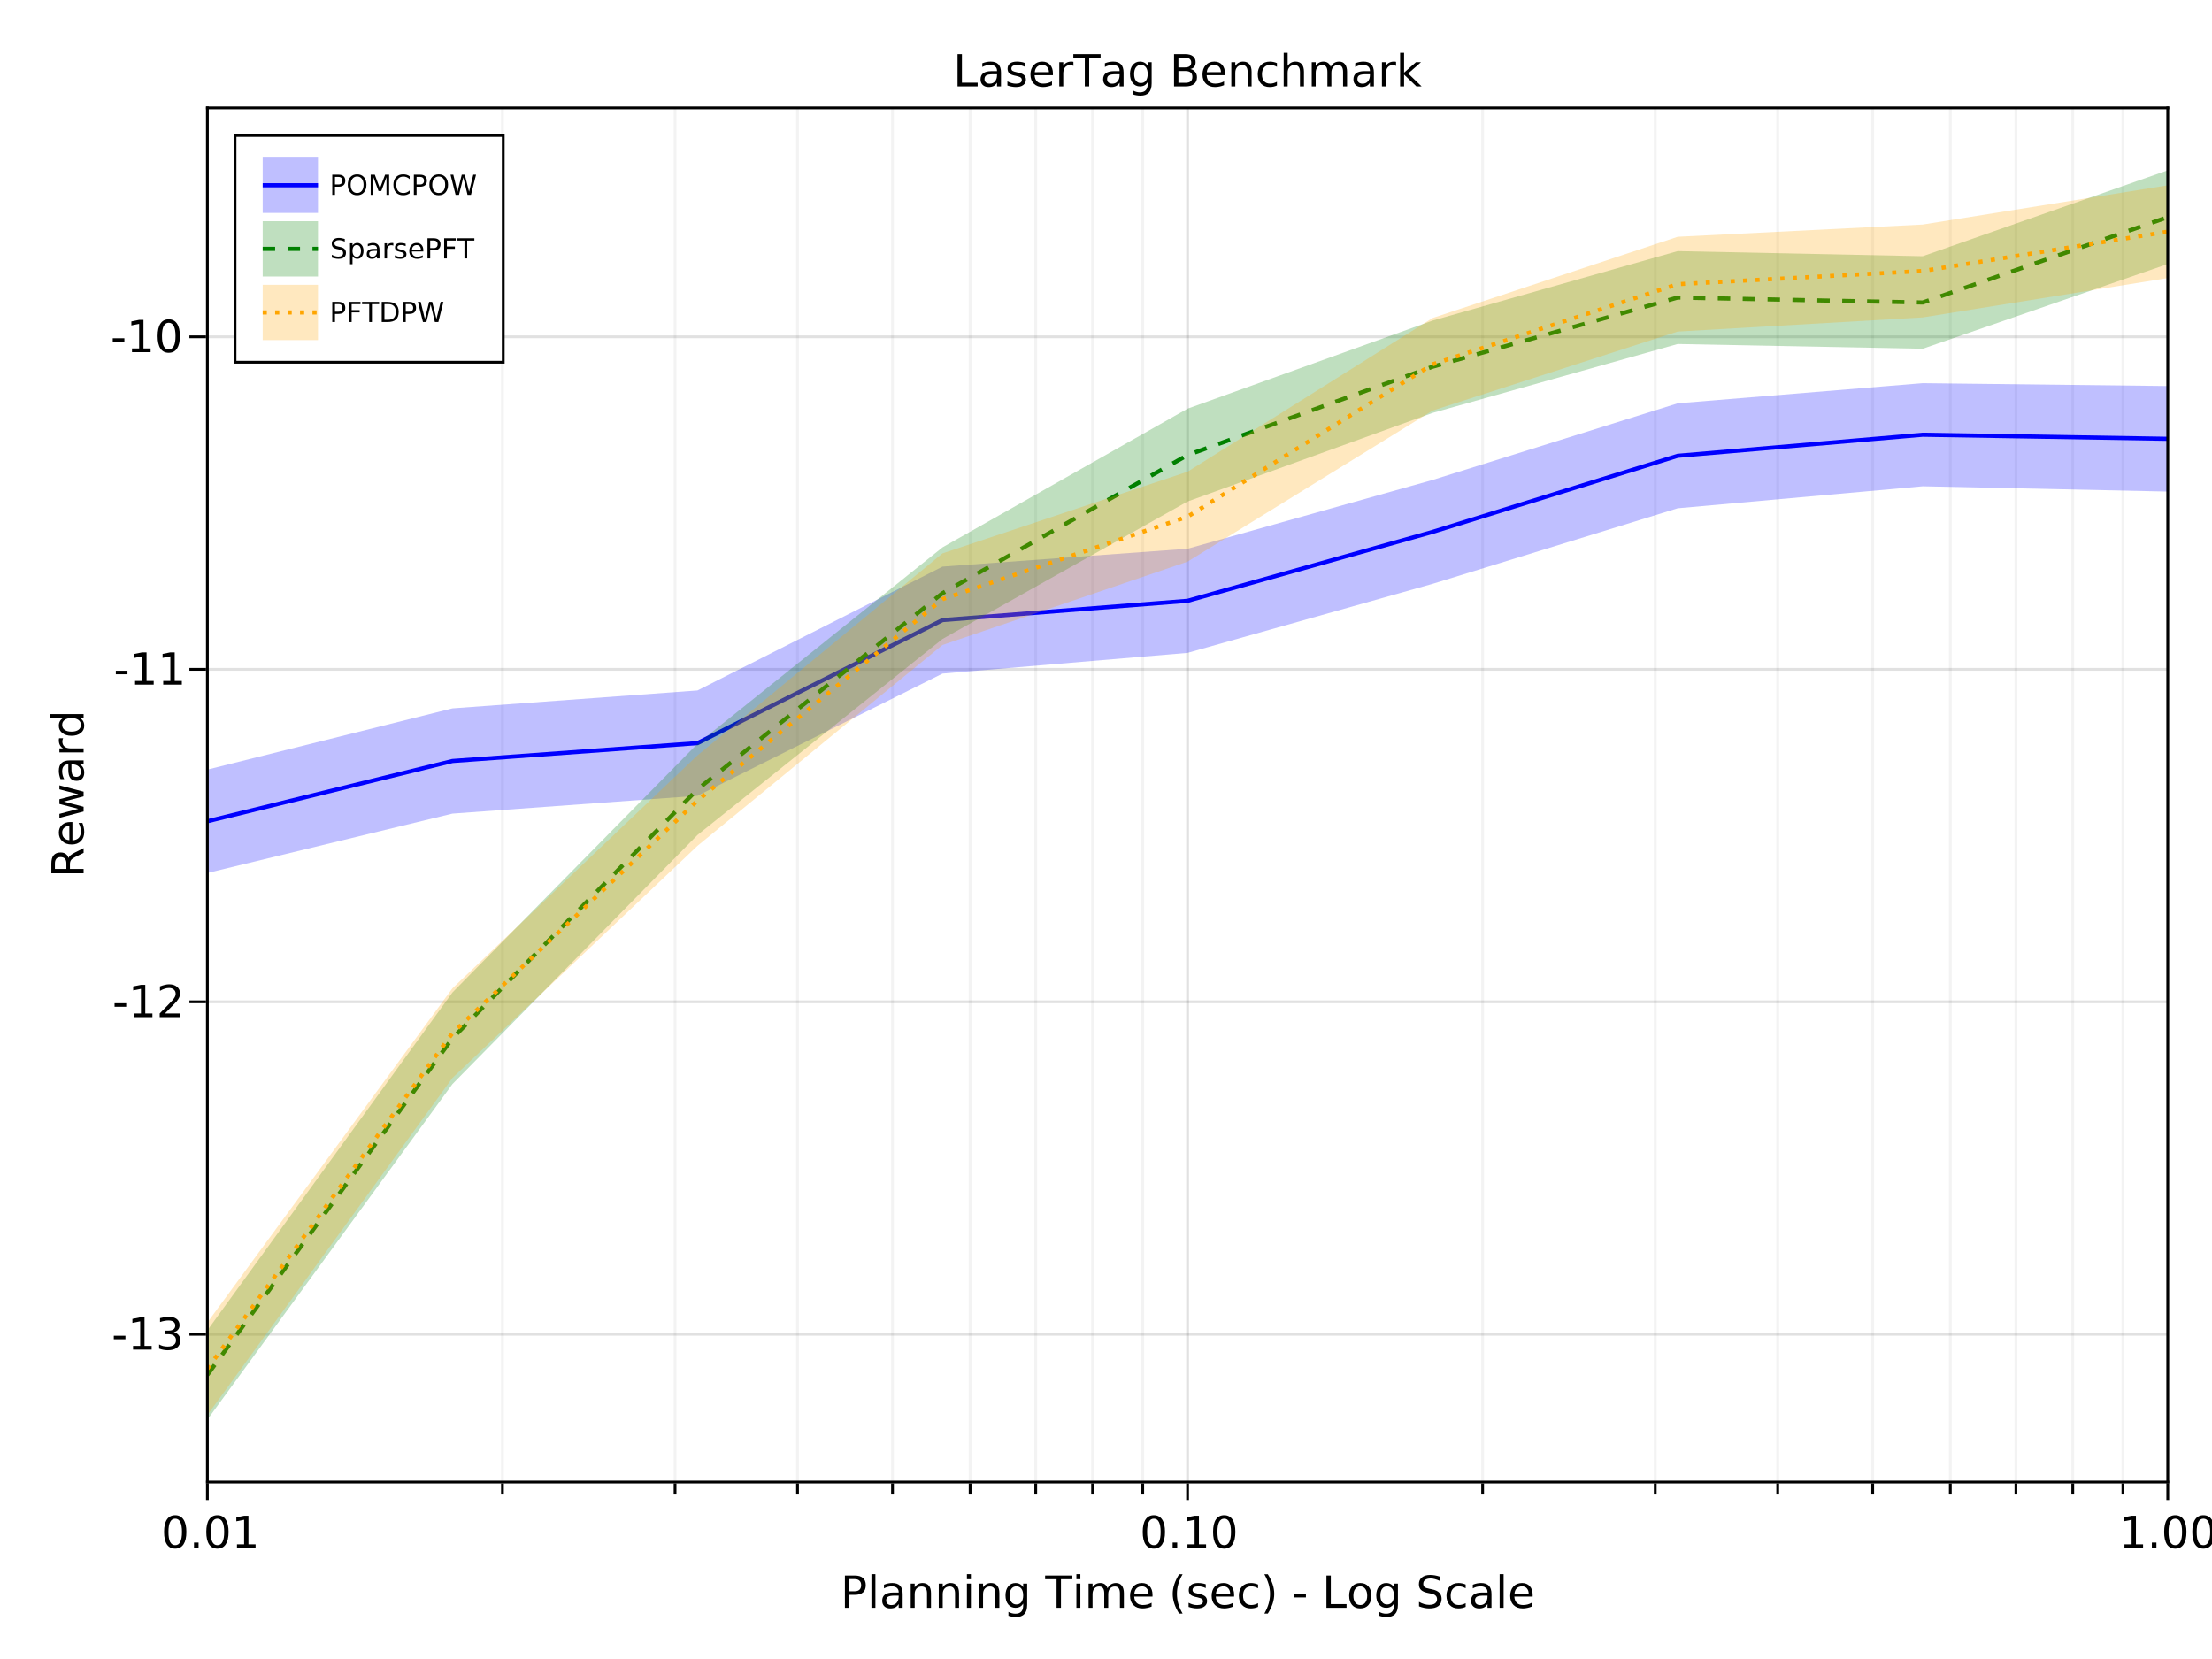 <?xml version="1.0" encoding="UTF-8"?>
<svg xmlns="http://www.w3.org/2000/svg" xmlns:xlink="http://www.w3.org/1999/xlink" width="600pt" height="450pt" viewBox="0 0 600 450" version="1.1">
<defs>
<g>
<symbol overflow="visible" id="glyph0-0-8dZ5CMTm">
<path style="stroke:none;" d="M 0.594 2.125 L 0.594 -8.469 L 6.594 -8.469 L 6.594 2.125 Z M 1.266 1.453 L 5.938 1.453 L 5.938 -7.781 L 1.266 -7.781 Z M 1.266 1.453 "/>
</symbol>
<symbol overflow="visible" id="glyph0-1-8dZ5CMTm">
<path style="stroke:none;" d="M 2.359 -7.781 L 2.359 -4.484 L 3.844 -4.484 C 4.395 -4.484 4.82 -4.625 5.125 -4.906 C 5.426 -5.195 5.578 -5.609 5.578 -6.141 C 5.578 -6.66 5.426 -7.062 5.125 -7.344 C 4.82 -7.633 4.395 -7.781 3.844 -7.781 Z M 1.172 -8.75 L 3.844 -8.75 C 4.832 -8.75 5.578 -8.523 6.078 -8.078 C 6.578 -7.641 6.828 -6.992 6.828 -6.141 C 6.828 -5.273 6.578 -4.617 6.078 -4.172 C 5.578 -3.734 4.832 -3.516 3.844 -3.516 L 2.359 -3.516 L 2.359 0 L 1.172 0 Z M 1.172 -8.75 "/>
</symbol>
<symbol overflow="visible" id="glyph0-2-8dZ5CMTm">
<path style="stroke:none;" d="M 6.594 -3.969 L 6.594 0 L 5.516 0 L 5.516 -3.922 C 5.516 -4.547 5.391 -5.008 5.141 -5.312 C 4.898 -5.625 4.539 -5.781 4.062 -5.781 C 3.477 -5.781 3.016 -5.594 2.672 -5.219 C 2.336 -4.852 2.172 -4.348 2.172 -3.703 L 2.172 0 L 1.094 0 L 1.094 -6.562 L 2.172 -6.562 L 2.172 -5.547 C 2.43 -5.941 2.734 -6.234 3.078 -6.422 C 3.43 -6.617 3.836 -6.719 4.297 -6.719 C 5.047 -6.719 5.613 -6.484 6 -6.016 C 6.395 -5.555 6.594 -4.875 6.594 -3.969 Z M 6.594 -3.969 "/>
</symbol>
<symbol overflow="visible" id="glyph0-3-8dZ5CMTm">
<path style="stroke:none;" d="M 6.75 -3.547 L 6.75 -3.031 L 1.781 -3.031 C 1.832 -2.281 2.055 -1.711 2.453 -1.328 C 2.859 -0.941 3.414 -0.75 4.125 -0.75 C 4.539 -0.75 4.941 -0.797 5.328 -0.891 C 5.723 -0.992 6.113 -1.148 6.5 -1.359 L 6.5 -0.328 C 6.102 -0.172 5.703 -0.051 5.297 0.031 C 4.891 0.125 4.477 0.172 4.062 0.172 C 3.02 0.172 2.191 -0.129 1.578 -0.734 C 0.961 -1.348 0.656 -2.176 0.656 -3.219 C 0.656 -4.289 0.945 -5.141 1.531 -5.766 C 2.113 -6.398 2.895 -6.719 3.875 -6.719 C 4.758 -6.719 5.457 -6.43 5.969 -5.859 C 6.488 -5.297 6.75 -4.523 6.75 -3.547 Z M 5.672 -3.875 C 5.66 -4.457 5.492 -4.926 5.172 -5.281 C 4.848 -5.633 4.422 -5.812 3.891 -5.812 C 3.285 -5.812 2.801 -5.641 2.438 -5.297 C 2.082 -4.953 1.879 -4.473 1.828 -3.859 Z M 5.672 -3.875 "/>
</symbol>
<symbol overflow="visible" id="glyph0-4-8dZ5CMTm">
<path style="stroke:none;" d="M 0.969 -9.109 L 1.906 -9.109 C 2.488 -8.18 2.926 -7.273 3.219 -6.391 C 3.508 -5.516 3.656 -4.641 3.656 -3.766 C 3.656 -2.891 3.508 -2.008 3.219 -1.125 C 2.926 -0.238 2.488 0.66 1.906 1.578 L 0.969 1.578 C 1.477 0.68 1.863 -0.207 2.125 -1.094 C 2.383 -1.977 2.516 -2.867 2.516 -3.766 C 2.516 -4.672 2.383 -5.562 2.125 -6.438 C 1.863 -7.32 1.477 -8.211 0.969 -9.109 Z M 0.969 -9.109 "/>
</symbol>
<symbol overflow="visible" id="glyph0-5-8dZ5CMTm">
<path style="stroke:none;" d="M 0.594 -3.766 L 3.75 -3.766 L 3.75 -2.812 L 0.594 -2.812 Z M 0.594 -3.766 "/>
</symbol>
<symbol overflow="visible" id="glyph0-6-8dZ5CMTm">
<path style="stroke:none;" d=""/>
</symbol>
<symbol overflow="visible" id="glyph0-7-8dZ5CMTm">
<path style="stroke:none;" d="M 3.672 -5.812 C 3.098 -5.812 2.641 -5.582 2.297 -5.125 C 1.961 -4.676 1.797 -4.062 1.797 -3.281 C 1.797 -2.488 1.961 -1.867 2.297 -1.422 C 2.629 -0.973 3.086 -0.75 3.672 -0.75 C 4.242 -0.75 4.695 -0.973 5.031 -1.422 C 5.375 -1.879 5.547 -2.5 5.547 -3.281 C 5.547 -4.051 5.375 -4.664 5.031 -5.125 C 4.695 -5.582 4.242 -5.812 3.672 -5.812 Z M 3.672 -6.719 C 4.609 -6.719 5.344 -6.41 5.875 -5.797 C 6.414 -5.191 6.688 -4.352 6.688 -3.281 C 6.688 -2.207 6.414 -1.363 5.875 -0.75 C 5.344 -0.133 4.609 0.172 3.672 0.172 C 2.734 0.172 1.992 -0.133 1.453 -0.75 C 0.922 -1.363 0.656 -2.207 0.656 -3.281 C 0.656 -4.352 0.922 -5.191 1.453 -5.797 C 1.992 -6.41 2.734 -6.719 3.672 -6.719 Z M 3.672 -6.719 "/>
</symbol>
<symbol overflow="visible" id="glyph0-8-8dZ5CMTm">
<path style="stroke:none;" d="M 3.812 -7.969 C 3.207 -7.969 2.75 -7.664 2.438 -7.062 C 2.133 -6.469 1.984 -5.566 1.984 -4.359 C 1.984 -3.16 2.133 -2.258 2.438 -1.656 C 2.75 -1.062 3.207 -0.766 3.812 -0.766 C 4.426 -0.766 4.883 -1.062 5.188 -1.656 C 5.5 -2.258 5.656 -3.16 5.656 -4.359 C 5.656 -5.566 5.5 -6.469 5.188 -7.062 C 4.883 -7.664 4.426 -7.969 3.812 -7.969 Z M 3.812 -8.906 C 4.789 -8.906 5.539 -8.516 6.062 -7.734 C 6.582 -6.961 6.844 -5.836 6.844 -4.359 C 6.844 -2.891 6.582 -1.766 6.062 -0.984 C 5.539 -0.211 4.789 0.172 3.812 0.172 C 2.832 0.172 2.082 -0.211 1.562 -0.984 C 1.051 -1.766 0.797 -2.891 0.797 -4.359 C 0.797 -5.836 1.051 -6.961 1.562 -7.734 C 2.082 -8.516 2.832 -8.906 3.812 -8.906 Z M 3.812 -8.906 "/>
</symbol>
<symbol overflow="visible" id="glyph1-0-8dZ5CMTm">
<path style="stroke:none;" d="M 0.594 2.125 L 0.594 -8.469 L 6.594 -8.469 L 6.594 2.125 Z M 1.266 1.453 L 5.938 1.453 L 5.938 -7.781 L 1.266 -7.781 Z M 1.266 1.453 "/>
</symbol>
<symbol overflow="visible" id="glyph1-1-8dZ5CMTm">
<path style="stroke:none;" d="M 1.125 -9.125 L 2.203 -9.125 L 2.203 0 L 1.125 0 Z M 1.125 -9.125 "/>
</symbol>
<symbol overflow="visible" id="glyph1-2-8dZ5CMTm">
<path style="stroke:none;" d="M 4.109 -3.297 C 3.242 -3.297 2.641 -3.195 2.297 -3 C 1.961 -2.801 1.797 -2.461 1.797 -1.984 C 1.797 -1.598 1.922 -1.289 2.172 -1.062 C 2.43 -0.844 2.773 -0.734 3.203 -0.734 C 3.805 -0.734 4.285 -0.941 4.641 -1.359 C 5.004 -1.785 5.188 -2.352 5.188 -3.062 L 5.188 -3.297 Z M 6.266 -3.75 L 6.266 0 L 5.188 0 L 5.188 -1 C 4.938 -0.602 4.629 -0.305 4.266 -0.109 C 3.898 0.078 3.453 0.172 2.922 0.172 C 2.242 0.172 1.707 -0.016 1.312 -0.391 C 0.914 -0.773 0.719 -1.281 0.719 -1.906 C 0.719 -2.645 0.961 -3.203 1.453 -3.578 C 1.953 -3.953 2.691 -4.141 3.672 -4.141 L 5.188 -4.141 L 5.188 -4.25 C 5.188 -4.75 5.02 -5.133 4.688 -5.406 C 4.363 -5.676 3.91 -5.812 3.328 -5.812 C 2.953 -5.812 2.582 -5.766 2.219 -5.672 C 1.863 -5.578 1.523 -5.441 1.203 -5.266 L 1.203 -6.266 C 1.598 -6.422 1.977 -6.535 2.344 -6.609 C 2.719 -6.68 3.082 -6.719 3.438 -6.719 C 4.383 -6.719 5.094 -6.473 5.562 -5.984 C 6.031 -5.492 6.266 -4.75 6.266 -3.75 Z M 6.266 -3.75 "/>
</symbol>
<symbol overflow="visible" id="glyph1-3-8dZ5CMTm">
<path style="stroke:none;" d="M 6.594 -3.969 L 6.594 0 L 5.516 0 L 5.516 -3.922 C 5.516 -4.547 5.391 -5.008 5.141 -5.312 C 4.898 -5.625 4.539 -5.781 4.062 -5.781 C 3.477 -5.781 3.016 -5.594 2.672 -5.219 C 2.336 -4.852 2.172 -4.348 2.172 -3.703 L 2.172 0 L 1.094 0 L 1.094 -6.562 L 2.172 -6.562 L 2.172 -5.547 C 2.43 -5.941 2.734 -6.234 3.078 -6.422 C 3.43 -6.617 3.836 -6.719 4.297 -6.719 C 5.047 -6.719 5.613 -6.484 6 -6.016 C 6.395 -5.555 6.594 -4.875 6.594 -3.969 Z M 6.594 -3.969 "/>
</symbol>
<symbol overflow="visible" id="glyph1-4-8dZ5CMTm">
<path style="stroke:none;" d="M 5.453 -3.359 C 5.453 -4.141 5.289 -4.742 4.969 -5.172 C 4.645 -5.598 4.191 -5.812 3.609 -5.812 C 3.035 -5.812 2.586 -5.598 2.266 -5.172 C 1.941 -4.742 1.781 -4.141 1.781 -3.359 C 1.781 -2.578 1.941 -1.973 2.266 -1.547 C 2.586 -1.117 3.035 -0.906 3.609 -0.906 C 4.191 -0.906 4.645 -1.117 4.969 -1.547 C 5.289 -1.973 5.453 -2.578 5.453 -3.359 Z M 6.531 -0.812 C 6.531 0.301 6.281 1.129 5.781 1.672 C 5.289 2.223 4.531 2.5 3.5 2.5 C 3.125 2.5 2.766 2.469 2.422 2.406 C 2.086 2.352 1.766 2.27 1.453 2.156 L 1.453 1.109 C 1.766 1.273 2.078 1.398 2.391 1.484 C 2.703 1.566 3.016 1.609 3.328 1.609 C 4.035 1.609 4.566 1.422 4.922 1.047 C 5.273 0.68 5.453 0.125 5.453 -0.625 L 5.453 -1.156 C 5.223 -0.77 4.938 -0.477 4.594 -0.281 C 4.25 -0.094 3.832 0 3.344 0 C 2.539 0 1.891 -0.305 1.391 -0.922 C 0.898 -1.535 0.656 -2.348 0.656 -3.359 C 0.656 -4.367 0.898 -5.18 1.391 -5.797 C 1.891 -6.41 2.539 -6.719 3.344 -6.719 C 3.832 -6.719 4.25 -6.617 4.594 -6.422 C 4.938 -6.234 5.223 -5.945 5.453 -5.562 L 5.453 -6.562 L 6.531 -6.562 Z M 6.531 -0.812 "/>
</symbol>
<symbol overflow="visible" id="glyph1-5-8dZ5CMTm">
<path style="stroke:none;" d=""/>
</symbol>
<symbol overflow="visible" id="glyph1-6-8dZ5CMTm">
<path style="stroke:none;" d="M -0.031 -8.75 L 7.359 -8.75 L 7.359 -7.75 L 4.266 -7.75 L 4.266 0 L 3.078 0 L 3.078 -7.75 L -0.031 -7.75 Z M -0.031 -8.75 "/>
</symbol>
<symbol overflow="visible" id="glyph1-7-8dZ5CMTm">
<path style="stroke:none;" d="M 1.125 -6.562 L 2.203 -6.562 L 2.203 0 L 1.125 0 Z M 1.125 -9.125 L 2.203 -9.125 L 2.203 -7.75 L 1.125 -7.75 Z M 1.125 -9.125 "/>
</symbol>
<symbol overflow="visible" id="glyph1-8-8dZ5CMTm">
<path style="stroke:none;" d="M 6.234 -5.297 C 6.504 -5.785 6.828 -6.145 7.203 -6.375 C 7.578 -6.602 8.02 -6.719 8.531 -6.719 C 9.219 -6.719 9.742 -6.477 10.109 -6 C 10.484 -5.52 10.672 -4.844 10.672 -3.969 L 10.672 0 L 9.594 0 L 9.594 -3.922 C 9.594 -4.555 9.477 -5.023 9.25 -5.328 C 9.031 -5.629 8.691 -5.781 8.234 -5.781 C 7.672 -5.781 7.227 -5.594 6.906 -5.219 C 6.582 -4.852 6.422 -4.348 6.422 -3.703 L 6.422 0 L 5.344 0 L 5.344 -3.922 C 5.344 -4.555 5.227 -5.023 5 -5.328 C 4.781 -5.629 4.438 -5.781 3.969 -5.781 C 3.414 -5.781 2.977 -5.594 2.656 -5.219 C 2.332 -4.852 2.172 -4.348 2.172 -3.703 L 2.172 0 L 1.094 0 L 1.094 -6.562 L 2.172 -6.562 L 2.172 -5.547 C 2.422 -5.941 2.719 -6.234 3.062 -6.422 C 3.406 -6.617 3.812 -6.719 4.281 -6.719 C 4.758 -6.719 5.164 -6.598 5.5 -6.359 C 5.832 -6.117 6.078 -5.766 6.234 -5.297 Z M 6.234 -5.297 "/>
</symbol>
<symbol overflow="visible" id="glyph1-9-8dZ5CMTm">
<path style="stroke:none;" d="M 6.75 -3.547 L 6.75 -3.031 L 1.781 -3.031 C 1.832 -2.281 2.055 -1.711 2.453 -1.328 C 2.859 -0.941 3.414 -0.75 4.125 -0.75 C 4.539 -0.75 4.941 -0.797 5.328 -0.891 C 5.723 -0.992 6.113 -1.148 6.5 -1.359 L 6.5 -0.328 C 6.102 -0.172 5.703 -0.051 5.297 0.031 C 4.891 0.125 4.477 0.172 4.062 0.172 C 3.02 0.172 2.191 -0.129 1.578 -0.734 C 0.961 -1.348 0.656 -2.176 0.656 -3.219 C 0.656 -4.289 0.945 -5.141 1.531 -5.766 C 2.113 -6.398 2.895 -6.719 3.875 -6.719 C 4.758 -6.719 5.457 -6.43 5.969 -5.859 C 6.488 -5.297 6.75 -4.523 6.75 -3.547 Z M 5.672 -3.875 C 5.66 -4.457 5.492 -4.926 5.172 -5.281 C 4.848 -5.633 4.422 -5.812 3.891 -5.812 C 3.285 -5.812 2.801 -5.641 2.438 -5.297 C 2.082 -4.953 1.879 -4.473 1.828 -3.859 Z M 5.672 -3.875 "/>
</symbol>
<symbol overflow="visible" id="glyph1-1-8dZ5CMTm0">
<path style="stroke:none;" d="M 3.719 -9.109 C 3.195 -8.211 2.805 -7.32 2.547 -6.438 C 2.297 -5.562 2.172 -4.672 2.172 -3.766 C 2.172 -2.867 2.297 -1.977 2.547 -1.094 C 2.805 -0.207 3.195 0.68 3.719 1.578 L 2.781 1.578 C 2.195 0.66 1.758 -0.238 1.469 -1.125 C 1.176 -2.008 1.031 -2.891 1.031 -3.766 C 1.031 -4.641 1.176 -5.516 1.469 -6.391 C 1.758 -7.273 2.195 -8.18 2.781 -9.109 Z M 3.719 -9.109 "/>
</symbol>
<symbol overflow="visible" id="glyph1-1-8dZ5CMTm1">
<path style="stroke:none;" d="M 5.859 -6.312 L 5.859 -5.297 C 5.547 -5.473 5.238 -5.602 4.938 -5.688 C 4.633 -5.77 4.328 -5.812 4.016 -5.812 C 3.305 -5.812 2.758 -5.586 2.375 -5.141 C 1.988 -4.703 1.797 -4.082 1.797 -3.281 C 1.797 -2.477 1.988 -1.852 2.375 -1.406 C 2.758 -0.969 3.305 -0.75 4.016 -0.75 C 4.328 -0.75 4.633 -0.789 4.938 -0.875 C 5.238 -0.957 5.547 -1.082 5.859 -1.25 L 5.859 -0.25 C 5.555 -0.113 5.242 -0.008 4.922 0.062 C 4.598 0.133 4.254 0.172 3.891 0.172 C 2.898 0.172 2.113 -0.133 1.531 -0.75 C 0.945 -1.375 0.656 -2.219 0.656 -3.281 C 0.656 -4.344 0.945 -5.18 1.531 -5.797 C 2.125 -6.41 2.938 -6.719 3.969 -6.719 C 4.289 -6.719 4.609 -6.68 4.922 -6.609 C 5.242 -6.547 5.555 -6.445 5.859 -6.312 Z M 5.859 -6.312 "/>
</symbol>
<symbol overflow="visible" id="glyph1-1-8dZ5CMTm2">
<path style="stroke:none;" d="M 6.422 -8.469 L 6.422 -7.312 C 5.973 -7.52 5.547 -7.676 5.141 -7.781 C 4.742 -7.895 4.363 -7.953 4 -7.953 C 3.352 -7.953 2.852 -7.828 2.5 -7.578 C 2.156 -7.328 1.984 -6.969 1.984 -6.5 C 1.984 -6.113 2.098 -5.82 2.328 -5.625 C 2.555 -5.426 3 -5.27 3.656 -5.156 L 4.359 -5 C 5.242 -4.832 5.895 -4.535 6.312 -4.109 C 6.738 -3.691 6.953 -3.129 6.953 -2.422 C 6.953 -1.566 6.664 -0.922 6.094 -0.484 C 5.531 -0.047 4.695 0.172 3.594 0.172 C 3.188 0.172 2.75 0.125 2.281 0.031 C 1.812 -0.062 1.328 -0.203 0.828 -0.391 L 0.828 -1.609 C 1.305 -1.336 1.773 -1.133 2.234 -1 C 2.703 -0.863 3.156 -0.797 3.594 -0.797 C 4.27 -0.797 4.789 -0.926 5.156 -1.188 C 5.531 -1.457 5.719 -1.836 5.719 -2.328 C 5.719 -2.754 5.582 -3.086 5.312 -3.328 C 5.051 -3.578 4.617 -3.758 4.016 -3.875 L 3.297 -4.016 C 2.41 -4.191 1.77 -4.469 1.375 -4.844 C 0.988 -5.219 0.797 -5.738 0.797 -6.406 C 0.797 -7.188 1.066 -7.797 1.609 -8.234 C 2.148 -8.68 2.898 -8.906 3.859 -8.906 C 4.273 -8.906 4.691 -8.867 5.109 -8.797 C 5.535 -8.723 5.973 -8.613 6.422 -8.469 Z M 6.422 -8.469 "/>
</symbol>
<symbol overflow="visible" id="glyph1-1-8dZ5CMTm3">
<path style="stroke:none;" d="M 3.812 -7.969 C 3.207 -7.969 2.75 -7.664 2.438 -7.062 C 2.133 -6.469 1.984 -5.566 1.984 -4.359 C 1.984 -3.16 2.133 -2.258 2.438 -1.656 C 2.75 -1.062 3.207 -0.766 3.812 -0.766 C 4.426 -0.766 4.883 -1.062 5.188 -1.656 C 5.5 -2.258 5.656 -3.16 5.656 -4.359 C 5.656 -5.566 5.5 -6.469 5.188 -7.062 C 4.883 -7.664 4.426 -7.969 3.812 -7.969 Z M 3.812 -8.906 C 4.789 -8.906 5.539 -8.516 6.062 -7.734 C 6.582 -6.961 6.844 -5.836 6.844 -4.359 C 6.844 -2.891 6.582 -1.766 6.062 -0.984 C 5.539 -0.211 4.789 0.172 3.812 0.172 C 2.832 0.172 2.082 -0.211 1.562 -0.984 C 1.051 -1.766 0.797 -2.891 0.797 -4.359 C 0.797 -5.836 1.051 -6.961 1.562 -7.734 C 2.082 -8.516 2.832 -8.906 3.812 -8.906 Z M 3.812 -8.906 "/>
</symbol>
<symbol overflow="visible" id="glyph1-1-8dZ5CMTm4">
<path style="stroke:none;" d="M 1.281 -1.484 L 2.516 -1.484 L 2.516 0 L 1.281 0 Z M 1.281 -1.484 "/>
</symbol>
<symbol overflow="visible" id="glyph2-0-8dZ5CMTm">
<path style="stroke:none;" d="M 0.594 2.125 L 0.594 -8.469 L 6.594 -8.469 L 6.594 2.125 Z M 1.266 1.453 L 5.938 1.453 L 5.938 -7.781 L 1.266 -7.781 Z M 1.266 1.453 "/>
</symbol>
<symbol overflow="visible" id="glyph2-1-8dZ5CMTm">
<path style="stroke:none;" d="M 1.125 -6.562 L 2.203 -6.562 L 2.203 0 L 1.125 0 Z M 1.125 -9.125 L 2.203 -9.125 L 2.203 -7.75 L 1.125 -7.75 Z M 1.125 -9.125 "/>
</symbol>
<symbol overflow="visible" id="glyph2-2-8dZ5CMTm">
<path style="stroke:none;" d=""/>
</symbol>
<symbol overflow="visible" id="glyph2-3-8dZ5CMTm">
<path style="stroke:none;" d="M 5.312 -6.375 L 5.312 -5.344 C 5.008 -5.5 4.691 -5.613 4.359 -5.688 C 4.035 -5.77 3.695 -5.812 3.344 -5.812 C 2.812 -5.812 2.41 -5.727 2.141 -5.562 C 1.867 -5.406 1.734 -5.16 1.734 -4.828 C 1.734 -4.578 1.828 -4.379 2.016 -4.234 C 2.211 -4.098 2.602 -3.969 3.188 -3.844 L 3.547 -3.75 C 4.316 -3.594 4.863 -3.363 5.188 -3.062 C 5.508 -2.758 5.672 -2.344 5.672 -1.812 C 5.672 -1.195 5.426 -0.711 4.938 -0.359 C 4.457 -0.004 3.797 0.172 2.953 0.172 C 2.598 0.172 2.227 0.133 1.844 0.062 C 1.469 0 1.07 -0.098 0.656 -0.234 L 0.656 -1.359 C 1.051 -1.148 1.441 -0.992 1.828 -0.891 C 2.211 -0.785 2.598 -0.734 2.984 -0.734 C 3.484 -0.734 3.867 -0.816 4.141 -0.984 C 4.422 -1.16 4.562 -1.41 4.562 -1.734 C 4.562 -2.023 4.461 -2.25 4.266 -2.406 C 4.066 -2.562 3.633 -2.711 2.969 -2.859 L 2.594 -2.938 C 1.926 -3.082 1.441 -3.301 1.141 -3.594 C 0.848 -3.883 0.703 -4.281 0.703 -4.781 C 0.703 -5.406 0.922 -5.883 1.359 -6.219 C 1.797 -6.551 2.414 -6.719 3.219 -6.719 C 3.613 -6.719 3.988 -6.688 4.344 -6.625 C 4.695 -6.57 5.02 -6.488 5.312 -6.375 Z M 5.312 -6.375 "/>
</symbol>
<symbol overflow="visible" id="glyph2-4-8dZ5CMTm">
<path style="stroke:none;" d="M 1.172 -8.75 L 2.359 -8.75 L 2.359 -1 L 6.625 -1 L 6.625 0 L 1.172 0 Z M 1.172 -8.75 "/>
</symbol>
<symbol overflow="visible" id="glyph2-5-8dZ5CMTm">
<path style="stroke:none;" d="M 1.281 -1.484 L 2.516 -1.484 L 2.516 0 L 1.281 0 Z M 1.281 -1.484 "/>
</symbol>
<symbol overflow="visible" id="glyph2-6-8dZ5CMTm">
<path style="stroke:none;" d="M 1.484 -1 L 3.422 -1 L 3.422 -7.672 L 1.312 -7.25 L 1.312 -8.328 L 3.406 -8.75 L 4.594 -8.75 L 4.594 -1 L 6.531 -1 L 6.531 0 L 1.484 0 Z M 1.484 -1 "/>
</symbol>
<symbol overflow="visible" id="glyph3-0-8dZ5CMTm">
<path style="stroke:none;" d="M 0.594 2.125 L 0.594 -8.469 L 6.594 -8.469 L 6.594 2.125 Z M 1.266 1.453 L 5.938 1.453 L 5.938 -7.781 L 1.266 -7.781 Z M 1.266 1.453 "/>
</symbol>
<symbol overflow="visible" id="glyph3-1-8dZ5CMTm">
<path style="stroke:none;" d="M 3.812 -7.969 C 3.207 -7.969 2.75 -7.664 2.438 -7.062 C 2.133 -6.469 1.984 -5.566 1.984 -4.359 C 1.984 -3.16 2.133 -2.258 2.438 -1.656 C 2.75 -1.062 3.207 -0.766 3.812 -0.766 C 4.426 -0.766 4.883 -1.062 5.188 -1.656 C 5.5 -2.258 5.656 -3.16 5.656 -4.359 C 5.656 -5.566 5.5 -6.469 5.188 -7.062 C 4.883 -7.664 4.426 -7.969 3.812 -7.969 Z M 3.812 -8.906 C 4.789 -8.906 5.539 -8.516 6.062 -7.734 C 6.582 -6.961 6.844 -5.836 6.844 -4.359 C 6.844 -2.891 6.582 -1.766 6.062 -0.984 C 5.539 -0.211 4.789 0.172 3.812 0.172 C 2.832 0.172 2.082 -0.211 1.562 -0.984 C 1.051 -1.766 0.797 -2.891 0.797 -4.359 C 0.797 -5.836 1.051 -6.961 1.562 -7.734 C 2.082 -8.516 2.832 -8.906 3.812 -8.906 Z M 3.812 -8.906 "/>
</symbol>
<symbol overflow="visible" id="glyph3-2-8dZ5CMTm">
<path style="stroke:none;" d="M 1.484 -1 L 3.422 -1 L 3.422 -7.672 L 1.312 -7.25 L 1.312 -8.328 L 3.406 -8.75 L 4.594 -8.75 L 4.594 -1 L 6.531 -1 L 6.531 0 L 1.484 0 Z M 1.484 -1 "/>
</symbol>
<symbol overflow="visible" id="glyph3-3-8dZ5CMTm">
<path style="stroke:none;" d="M 0.594 -3.766 L 3.75 -3.766 L 3.75 -2.812 L 0.594 -2.812 Z M 0.594 -3.766 "/>
</symbol>
<symbol overflow="visible" id="glyph4-0-8dZ5CMTm">
<path style="stroke:none;" d="M 0.594 2.125 L 0.594 -8.469 L 6.594 -8.469 L 6.594 2.125 Z M 1.266 1.453 L 5.938 1.453 L 5.938 -7.781 L 1.266 -7.781 Z M 1.266 1.453 "/>
</symbol>
<symbol overflow="visible" id="glyph4-1-8dZ5CMTm">
<path style="stroke:none;" d="M 1.281 -1.484 L 2.516 -1.484 L 2.516 0 L 1.281 0 Z M 1.281 -1.484 "/>
</symbol>
<symbol overflow="visible" id="glyph4-2-8dZ5CMTm">
<path style="stroke:none;" d="M 3.812 -7.969 C 3.207 -7.969 2.75 -7.664 2.438 -7.062 C 2.133 -6.469 1.984 -5.566 1.984 -4.359 C 1.984 -3.16 2.133 -2.258 2.438 -1.656 C 2.75 -1.062 3.207 -0.766 3.812 -0.766 C 4.426 -0.766 4.883 -1.062 5.188 -1.656 C 5.5 -2.258 5.656 -3.16 5.656 -4.359 C 5.656 -5.566 5.5 -6.469 5.188 -7.062 C 4.883 -7.664 4.426 -7.969 3.812 -7.969 Z M 3.812 -8.906 C 4.789 -8.906 5.539 -8.516 6.062 -7.734 C 6.582 -6.961 6.844 -5.836 6.844 -4.359 C 6.844 -2.891 6.582 -1.766 6.062 -0.984 C 5.539 -0.211 4.789 0.172 3.812 0.172 C 2.832 0.172 2.082 -0.211 1.562 -0.984 C 1.051 -1.766 0.797 -2.891 0.797 -4.359 C 0.797 -5.836 1.051 -6.961 1.562 -7.734 C 2.082 -8.516 2.832 -8.906 3.812 -8.906 Z M 3.812 -8.906 "/>
</symbol>
<symbol overflow="visible" id="glyph4-3-8dZ5CMTm">
<path style="stroke:none;" d="M 1.484 -1 L 3.422 -1 L 3.422 -7.672 L 1.312 -7.25 L 1.312 -8.328 L 3.406 -8.75 L 4.594 -8.75 L 4.594 -1 L 6.531 -1 L 6.531 0 L 1.484 0 Z M 1.484 -1 "/>
</symbol>
<symbol overflow="visible" id="glyph4-4-8dZ5CMTm">
<path style="stroke:none;" d="M 2.297 -1 L 6.438 -1 L 6.438 0 L 0.875 0 L 0.875 -1 C 1.32 -1.457 1.93 -2.078 2.703 -2.859 C 3.484 -3.648 3.973 -4.16 4.172 -4.391 C 4.555 -4.805 4.82 -5.16 4.969 -5.453 C 5.125 -5.754 5.203 -6.047 5.203 -6.328 C 5.203 -6.797 5.035 -7.176 4.703 -7.469 C 4.379 -7.758 3.957 -7.906 3.438 -7.906 C 3.062 -7.906 2.664 -7.844 2.25 -7.719 C 1.844 -7.594 1.406 -7.395 0.938 -7.125 L 0.938 -8.328 C 1.414 -8.516 1.859 -8.656 2.266 -8.75 C 2.68 -8.852 3.062 -8.906 3.406 -8.906 C 4.312 -8.906 5.035 -8.676 5.578 -8.219 C 6.117 -7.77 6.391 -7.164 6.391 -6.406 C 6.391 -6.051 6.32 -5.711 6.188 -5.391 C 6.051 -5.066 5.805 -4.688 5.453 -4.25 C 5.348 -4.133 5.035 -3.805 4.516 -3.266 C 3.992 -2.723 3.254 -1.969 2.297 -1 Z M 2.297 -1 "/>
</symbol>
<symbol overflow="visible" id="glyph5-0-8dZ5CMTm">
<path style="stroke:none;" d="M 0.594 2.125 L 0.594 -8.469 L 6.594 -8.469 L 6.594 2.125 Z M 1.266 1.453 L 5.938 1.453 L 5.938 -7.781 L 1.266 -7.781 Z M 1.266 1.453 "/>
</symbol>
<symbol overflow="visible" id="glyph5-1-8dZ5CMTm">
<path style="stroke:none;" d="M 1.484 -1 L 3.422 -1 L 3.422 -7.672 L 1.312 -7.25 L 1.312 -8.328 L 3.406 -8.75 L 4.594 -8.75 L 4.594 -1 L 6.531 -1 L 6.531 0 L 1.484 0 Z M 1.484 -1 "/>
</symbol>
<symbol overflow="visible" id="glyph5-2-8dZ5CMTm">
<path style="stroke:none;" d="M 3.812 -7.969 C 3.207 -7.969 2.75 -7.664 2.438 -7.062 C 2.133 -6.469 1.984 -5.566 1.984 -4.359 C 1.984 -3.16 2.133 -2.258 2.438 -1.656 C 2.75 -1.062 3.207 -0.766 3.812 -0.766 C 4.426 -0.766 4.883 -1.062 5.188 -1.656 C 5.5 -2.258 5.656 -3.16 5.656 -4.359 C 5.656 -5.566 5.5 -6.469 5.188 -7.062 C 4.883 -7.664 4.426 -7.969 3.812 -7.969 Z M 3.812 -8.906 C 4.789 -8.906 5.539 -8.516 6.062 -7.734 C 6.582 -6.961 6.844 -5.836 6.844 -4.359 C 6.844 -2.891 6.582 -1.766 6.062 -0.984 C 5.539 -0.211 4.789 0.172 3.812 0.172 C 2.832 0.172 2.082 -0.211 1.562 -0.984 C 1.051 -1.766 0.797 -2.891 0.797 -4.359 C 0.797 -5.836 1.051 -6.961 1.562 -7.734 C 2.082 -8.516 2.832 -8.906 3.812 -8.906 Z M 3.812 -8.906 "/>
</symbol>
<symbol overflow="visible" id="glyph6-0-8dZ5CMTm">
<path style="stroke:none;" d="M 2.125 -0.594 L -8.469 -0.594 L -8.469 -6.594 L 2.125 -6.594 Z M 1.453 -1.266 L 1.453 -5.938 L -7.781 -5.938 L -7.781 -1.266 Z M 1.453 -1.266 "/>
</symbol>
<symbol overflow="visible" id="glyph6-1-8dZ5CMTm">
<path style="stroke:none;" d="M -4.109 -5.328 C -4.016 -5.578 -3.828 -5.82 -3.547 -6.062 C -3.266 -6.301 -2.879 -6.547 -2.391 -6.797 L 0 -8 L 0 -6.719 L -2.25 -5.609 C -2.832 -5.316 -3.219 -5.035 -3.406 -4.766 C -3.602 -4.492 -3.703 -4.125 -3.703 -3.656 L -3.703 -2.359 L 0 -2.359 L 0 -1.172 L -8.75 -1.172 L -8.75 -3.844 C -8.75 -4.844 -8.539 -5.586 -8.125 -6.078 C -7.707 -6.578 -7.078 -6.828 -6.234 -6.828 C -5.68 -6.828 -5.223 -6.695 -4.859 -6.438 C -4.492 -6.188 -4.242 -5.816 -4.109 -5.328 Z M -7.781 -2.359 L -4.672 -2.359 L -4.672 -3.844 C -4.672 -4.414 -4.801 -4.848 -5.062 -5.141 C -5.332 -5.43 -5.723 -5.578 -6.234 -5.578 C -6.742 -5.578 -7.129 -5.43 -7.391 -5.141 C -7.648 -4.848 -7.781 -4.414 -7.781 -3.844 Z M -7.781 -2.359 "/>
</symbol>
<symbol overflow="visible" id="glyph6-2-8dZ5CMTm">
<path style="stroke:none;" d="M -6.562 -0.5 L -6.562 -1.578 L -1.438 -2.938 L -6.562 -4.266 L -6.562 -5.547 L -1.438 -6.891 L -6.562 -8.234 L -6.562 -9.312 L 0 -7.594 L 0 -6.328 L -5.375 -4.906 L 0 -3.5 L 0 -2.219 Z M -6.562 -0.5 "/>
</symbol>
<symbol overflow="visible" id="glyph7-0-8dZ5CMTm">
<path style="stroke:none;" d="M 2.125 -0.594 L -8.469 -0.594 L -8.469 -6.594 L 2.125 -6.594 Z M 1.453 -1.266 L 1.453 -5.938 L -7.781 -5.938 L -7.781 -1.266 Z M 1.453 -1.266 "/>
</symbol>
<symbol overflow="visible" id="glyph7-1-8dZ5CMTm">
<path style="stroke:none;" d="M -3.547 -6.75 L -3.031 -6.75 L -3.031 -1.781 C -2.281 -1.832 -1.711 -2.055 -1.328 -2.453 C -0.941 -2.859 -0.75 -3.414 -0.75 -4.125 C -0.75 -4.539 -0.797 -4.941 -0.891 -5.328 C -0.992 -5.723 -1.148 -6.113 -1.359 -6.5 L -0.328 -6.5 C -0.172 -6.102 -0.051 -5.703 0.031 -5.297 C 0.125 -4.891 0.172 -4.477 0.172 -4.062 C 0.172 -3.02 -0.129 -2.191 -0.734 -1.578 C -1.348 -0.961 -2.176 -0.656 -3.219 -0.656 C -4.289 -0.656 -5.141 -0.945 -5.766 -1.531 C -6.398 -2.113 -6.719 -2.895 -6.719 -3.875 C -6.719 -4.758 -6.43 -5.457 -5.859 -5.969 C -5.297 -6.488 -4.523 -6.75 -3.547 -6.75 Z M -3.875 -5.672 C -4.457 -5.66 -4.926 -5.492 -5.281 -5.172 C -5.633 -4.848 -5.812 -4.422 -5.812 -3.891 C -5.812 -3.285 -5.641 -2.801 -5.297 -2.438 C -4.953 -2.082 -4.473 -1.879 -3.859 -1.828 Z M -3.875 -5.672 "/>
</symbol>
<symbol overflow="visible" id="glyph8-0-8dZ5CMTm">
<path style="stroke:none;" d="M 2.125 -0.594 L -8.469 -0.594 L -8.469 -6.594 L 2.125 -6.594 Z M 1.453 -1.266 L 1.453 -5.938 L -7.781 -5.938 L -7.781 -1.266 Z M 1.453 -1.266 "/>
</symbol>
<symbol overflow="visible" id="glyph8-1-8dZ5CMTm">
<path style="stroke:none;" d="M -3.297 -4.109 C -3.297 -3.242 -3.195 -2.641 -3 -2.297 C -2.801 -1.961 -2.461 -1.797 -1.984 -1.797 C -1.598 -1.797 -1.289 -1.922 -1.062 -2.172 C -0.844 -2.43 -0.734 -2.773 -0.734 -3.203 C -0.734 -3.805 -0.941 -4.285 -1.359 -4.641 C -1.785 -5.004 -2.352 -5.188 -3.062 -5.188 L -3.297 -5.188 Z M -3.75 -6.266 L 0 -6.266 L 0 -5.188 L -1 -5.188 C -0.602 -4.938 -0.305 -4.629 -0.109 -4.266 C 0.078 -3.898 0.172 -3.453 0.172 -2.922 C 0.172 -2.242 -0.016 -1.707 -0.391 -1.312 C -0.773 -0.914 -1.281 -0.719 -1.906 -0.719 C -2.645 -0.719 -3.203 -0.961 -3.578 -1.453 C -3.953 -1.953 -4.141 -2.691 -4.141 -3.672 L -4.141 -5.188 L -4.25 -5.188 C -4.75 -5.188 -5.133 -5.02 -5.406 -4.688 C -5.676 -4.363 -5.812 -3.91 -5.812 -3.328 C -5.812 -2.953 -5.766 -2.582 -5.672 -2.219 C -5.578 -1.863 -5.441 -1.523 -5.266 -1.203 L -6.266 -1.203 C -6.422 -1.598 -6.535 -1.977 -6.609 -2.344 C -6.68 -2.719 -6.719 -3.082 -6.719 -3.438 C -6.719 -4.383 -6.473 -5.094 -5.984 -5.562 C -5.492 -6.031 -4.75 -6.266 -3.75 -6.266 Z M -3.75 -6.266 "/>
</symbol>
<symbol overflow="visible" id="glyph8-2-8dZ5CMTm">
<path style="stroke:none;" d="M -5.562 -4.938 C -5.625 -4.812 -5.672 -4.676 -5.703 -4.531 C -5.742 -4.395 -5.766 -4.238 -5.766 -4.062 C -5.766 -3.457 -5.566 -2.988 -5.172 -2.656 C -4.773 -2.332 -4.203 -2.172 -3.453 -2.172 L 0 -2.172 L 0 -1.094 L -6.562 -1.094 L -6.562 -2.172 L -5.547 -2.172 C -5.941 -2.398 -6.234 -2.695 -6.422 -3.062 C -6.617 -3.426 -6.719 -3.867 -6.719 -4.391 C -6.719 -4.461 -6.711 -4.539 -6.703 -4.625 C -6.691 -4.719 -6.676 -4.816 -6.656 -4.922 Z M -5.562 -4.938 "/>
</symbol>
<symbol overflow="visible" id="glyph9-0-8dZ5CMTm">
<path style="stroke:none;" d="M 2.125 -0.594 L -8.469 -0.594 L -8.469 -6.594 L 2.125 -6.594 Z M 1.453 -1.266 L 1.453 -5.938 L -7.781 -5.938 L -7.781 -1.266 Z M 1.453 -1.266 "/>
</symbol>
<symbol overflow="visible" id="glyph9-1-8dZ5CMTm">
<path style="stroke:none;" d="M -5.562 -5.453 L -9.125 -5.453 L -9.125 -6.531 L 0 -6.531 L 0 -5.453 L -0.984 -5.453 C -0.598 -5.223 -0.305 -4.938 -0.109 -4.594 C 0.078 -4.25 0.172 -3.832 0.172 -3.344 C 0.172 -2.551 -0.145 -1.906 -0.781 -1.406 C -1.414 -0.906 -2.25 -0.656 -3.281 -0.656 C -4.312 -0.656 -5.141 -0.906 -5.766 -1.406 C -6.398 -1.906 -6.719 -2.551 -6.719 -3.344 C -6.719 -3.832 -6.625 -4.25 -6.438 -4.594 C -6.25 -4.938 -5.957 -5.223 -5.562 -5.453 Z M -3.281 -1.781 C -2.488 -1.781 -1.863 -1.941 -1.406 -2.266 C -0.957 -2.586 -0.734 -3.035 -0.734 -3.609 C -0.734 -4.18 -0.957 -4.629 -1.406 -4.953 C -1.863 -5.285 -2.488 -5.453 -3.281 -5.453 C -4.07 -5.453 -4.691 -5.285 -5.141 -4.953 C -5.586 -4.629 -5.812 -4.18 -5.812 -3.609 C -5.812 -3.035 -5.586 -2.586 -5.141 -2.266 C -4.691 -1.941 -4.07 -1.781 -3.281 -1.781 Z M -3.281 -1.781 "/>
</symbol>
<symbol overflow="visible" id="glyph10-0-8dZ5CMTm">
<path style="stroke:none;" d="M 0.594 2.125 L 0.594 -8.469 L 6.594 -8.469 L 6.594 2.125 Z M 1.266 1.453 L 5.938 1.453 L 5.938 -7.781 L 1.266 -7.781 Z M 1.266 1.453 "/>
</symbol>
<symbol overflow="visible" id="glyph10-1-8dZ5CMTm">
<path style="stroke:none;" d="M 0.594 -3.766 L 3.75 -3.766 L 3.75 -2.812 L 0.594 -2.812 Z M 0.594 -3.766 "/>
</symbol>
<symbol overflow="visible" id="glyph10-2-8dZ5CMTm">
<path style="stroke:none;" d="M 4.875 -4.719 C 5.438 -4.594 5.875 -4.336 6.188 -3.953 C 6.508 -3.578 6.672 -3.109 6.672 -2.547 C 6.672 -1.68 6.375 -1.008 5.781 -0.531 C 5.188 -0.062 4.344 0.172 3.25 0.172 C 2.883 0.172 2.504 0.133 2.109 0.062 C 1.723 -0.008 1.328 -0.117 0.922 -0.266 L 0.922 -1.406 C 1.242 -1.219 1.598 -1.07 1.984 -0.969 C 2.379 -0.875 2.789 -0.828 3.219 -0.828 C 3.957 -0.828 4.52 -0.973 4.906 -1.266 C 5.301 -1.555 5.5 -1.984 5.5 -2.547 C 5.5 -3.055 5.316 -3.457 4.953 -3.75 C 4.586 -4.039 4.086 -4.188 3.453 -4.188 L 2.422 -4.188 L 2.422 -5.156 L 3.5 -5.156 C 4.07 -5.156 4.516 -5.27 4.828 -5.5 C 5.141 -5.738 5.297 -6.078 5.297 -6.516 C 5.297 -6.961 5.133 -7.305 4.812 -7.547 C 4.5 -7.785 4.047 -7.906 3.453 -7.906 C 3.117 -7.906 2.766 -7.867 2.391 -7.797 C 2.023 -7.734 1.617 -7.629 1.172 -7.484 L 1.172 -8.531 C 1.629 -8.656 2.051 -8.75 2.438 -8.812 C 2.832 -8.875 3.203 -8.906 3.547 -8.906 C 4.453 -8.906 5.164 -8.703 5.688 -8.297 C 6.207 -7.891 6.469 -7.336 6.469 -6.641 C 6.469 -6.148 6.328 -5.738 6.047 -5.406 C 5.773 -5.07 5.383 -4.844 4.875 -4.719 Z M 4.875 -4.719 "/>
</symbol>
<symbol overflow="visible" id="glyph11-0-8dZ5CMTm">
<path style="stroke:none;" d="M 0.594 2.125 L 0.594 -8.469 L 6.594 -8.469 L 6.594 2.125 Z M 1.266 1.453 L 5.938 1.453 L 5.938 -7.781 L 1.266 -7.781 Z M 1.266 1.453 "/>
</symbol>
<symbol overflow="visible" id="glyph11-1-8dZ5CMTm">
<path style="stroke:none;" d="M 0.594 -3.766 L 3.75 -3.766 L 3.75 -2.812 L 0.594 -2.812 Z M 0.594 -3.766 "/>
</symbol>
<symbol overflow="visible" id="glyph11-2-8dZ5CMTm">
<path style="stroke:none;" d="M 1.484 -1 L 3.422 -1 L 3.422 -7.672 L 1.312 -7.25 L 1.312 -8.328 L 3.406 -8.75 L 4.594 -8.75 L 4.594 -1 L 6.531 -1 L 6.531 0 L 1.484 0 Z M 1.484 -1 "/>
</symbol>
<symbol overflow="visible" id="glyph12-0-8dZ5CMTm">
<path style="stroke:none;" d="M 0.594 2.125 L 0.594 -8.469 L 6.594 -8.469 L 6.594 2.125 Z M 1.266 1.453 L 5.938 1.453 L 5.938 -7.781 L 1.266 -7.781 Z M 1.266 1.453 "/>
</symbol>
<symbol overflow="visible" id="glyph12-1-8dZ5CMTm">
<path style="stroke:none;" d="M 1.484 -1 L 3.422 -1 L 3.422 -7.672 L 1.312 -7.25 L 1.312 -8.328 L 3.406 -8.75 L 4.594 -8.75 L 4.594 -1 L 6.531 -1 L 6.531 0 L 1.484 0 Z M 1.484 -1 "/>
</symbol>
<symbol overflow="visible" id="glyph13-0-8dZ5CMTm">
<path style="stroke:none;" d="M 0.594 2.125 L 0.594 -8.469 L 6.594 -8.469 L 6.594 2.125 Z M 1.266 1.453 L 5.938 1.453 L 5.938 -7.781 L 1.266 -7.781 Z M 1.266 1.453 "/>
</symbol>
<symbol overflow="visible" id="glyph13-1-8dZ5CMTm">
<path style="stroke:none;" d="M 0.594 -3.766 L 3.75 -3.766 L 3.75 -2.812 L 0.594 -2.812 Z M 0.594 -3.766 "/>
</symbol>
<symbol overflow="visible" id="glyph14-0-8dZ5CMTm">
<path style="stroke:none;" d="M 0.594 2.125 L 0.594 -8.469 L 6.594 -8.469 L 6.594 2.125 Z M 1.266 1.453 L 5.938 1.453 L 5.938 -7.781 L 1.266 -7.781 Z M 1.266 1.453 "/>
</symbol>
<symbol overflow="visible" id="glyph14-1-8dZ5CMTm">
<path style="stroke:none;" d="M 1.484 -1 L 3.422 -1 L 3.422 -7.672 L 1.312 -7.25 L 1.312 -8.328 L 3.406 -8.75 L 4.594 -8.75 L 4.594 -1 L 6.531 -1 L 6.531 0 L 1.484 0 Z M 1.484 -1 "/>
</symbol>
<symbol overflow="visible" id="glyph15-0-8dZ5CMTm">
<path style="stroke:none;" d="M 0.594 2.125 L 0.594 -8.469 L 6.594 -8.469 L 6.594 2.125 Z M 1.266 1.453 L 5.938 1.453 L 5.938 -7.781 L 1.266 -7.781 Z M 1.266 1.453 "/>
</symbol>
<symbol overflow="visible" id="glyph15-1-8dZ5CMTm">
<path style="stroke:none;" d="M 3.812 -7.969 C 3.207 -7.969 2.75 -7.664 2.438 -7.062 C 2.133 -6.469 1.984 -5.566 1.984 -4.359 C 1.984 -3.16 2.133 -2.258 2.438 -1.656 C 2.75 -1.062 3.207 -0.766 3.812 -0.766 C 4.426 -0.766 4.883 -1.062 5.188 -1.656 C 5.5 -2.258 5.656 -3.16 5.656 -4.359 C 5.656 -5.566 5.5 -6.469 5.188 -7.062 C 4.883 -7.664 4.426 -7.969 3.812 -7.969 Z M 3.812 -8.906 C 4.789 -8.906 5.539 -8.516 6.062 -7.734 C 6.582 -6.961 6.844 -5.836 6.844 -4.359 C 6.844 -2.891 6.582 -1.766 6.062 -0.984 C 5.539 -0.211 4.789 0.172 3.812 0.172 C 2.832 0.172 2.082 -0.211 1.562 -0.984 C 1.051 -1.766 0.797 -2.891 0.797 -4.359 C 0.797 -5.836 1.051 -6.961 1.562 -7.734 C 2.082 -8.516 2.832 -8.906 3.812 -8.906 Z M 3.812 -8.906 "/>
</symbol>
<symbol overflow="visible" id="glyph16-0-8dZ5CMTm">
<path style="stroke:none;" d="M 0.594 2.125 L 0.594 -8.469 L 6.594 -8.469 L 6.594 2.125 Z M 1.266 1.453 L 5.938 1.453 L 5.938 -7.781 L 1.266 -7.781 Z M 1.266 1.453 "/>
</symbol>
<symbol overflow="visible" id="glyph16-1-8dZ5CMTm">
<path style="stroke:none;" d="M 1.172 -8.75 L 2.359 -8.75 L 2.359 -1 L 6.625 -1 L 6.625 0 L 1.172 0 Z M 1.172 -8.75 "/>
</symbol>
<symbol overflow="visible" id="glyph16-2-8dZ5CMTm">
<path style="stroke:none;" d="M -0.031 -8.75 L 7.359 -8.75 L 7.359 -7.75 L 4.266 -7.75 L 4.266 0 L 3.078 0 L 3.078 -7.75 L -0.031 -7.75 Z M -0.031 -8.75 "/>
</symbol>
<symbol overflow="visible" id="glyph16-3-8dZ5CMTm">
<path style="stroke:none;" d="M 5.453 -3.359 C 5.453 -4.141 5.289 -4.742 4.969 -5.172 C 4.645 -5.598 4.191 -5.812 3.609 -5.812 C 3.035 -5.812 2.586 -5.598 2.266 -5.172 C 1.941 -4.742 1.781 -4.141 1.781 -3.359 C 1.781 -2.578 1.941 -1.973 2.266 -1.547 C 2.586 -1.117 3.035 -0.906 3.609 -0.906 C 4.191 -0.906 4.645 -1.117 4.969 -1.547 C 5.289 -1.973 5.453 -2.578 5.453 -3.359 Z M 6.531 -0.812 C 6.531 0.301 6.281 1.129 5.781 1.672 C 5.289 2.223 4.531 2.5 3.5 2.5 C 3.125 2.5 2.766 2.469 2.422 2.406 C 2.086 2.352 1.766 2.27 1.453 2.156 L 1.453 1.109 C 1.766 1.273 2.078 1.398 2.391 1.484 C 2.703 1.566 3.016 1.609 3.328 1.609 C 4.035 1.609 4.566 1.422 4.922 1.047 C 5.273 0.68 5.453 0.125 5.453 -0.625 L 5.453 -1.156 C 5.223 -0.77 4.938 -0.477 4.594 -0.281 C 4.25 -0.094 3.832 0 3.344 0 C 2.539 0 1.891 -0.305 1.391 -0.922 C 0.898 -1.535 0.656 -2.348 0.656 -3.359 C 0.656 -4.367 0.898 -5.18 1.391 -5.797 C 1.891 -6.41 2.539 -6.719 3.344 -6.719 C 3.832 -6.719 4.25 -6.617 4.594 -6.422 C 4.938 -6.234 5.223 -5.945 5.453 -5.562 L 5.453 -6.562 L 6.531 -6.562 Z M 6.531 -0.812 "/>
</symbol>
<symbol overflow="visible" id="glyph16-4-8dZ5CMTm">
<path style="stroke:none;" d=""/>
</symbol>
<symbol overflow="visible" id="glyph16-5-8dZ5CMTm">
<path style="stroke:none;" d="M 6.75 -3.547 L 6.75 -3.031 L 1.781 -3.031 C 1.832 -2.281 2.055 -1.711 2.453 -1.328 C 2.859 -0.941 3.414 -0.75 4.125 -0.75 C 4.539 -0.75 4.941 -0.797 5.328 -0.891 C 5.723 -0.992 6.113 -1.148 6.5 -1.359 L 6.5 -0.328 C 6.102 -0.172 5.703 -0.051 5.297 0.031 C 4.891 0.125 4.477 0.172 4.062 0.172 C 3.02 0.172 2.191 -0.129 1.578 -0.734 C 0.961 -1.348 0.656 -2.176 0.656 -3.219 C 0.656 -4.289 0.945 -5.141 1.531 -5.766 C 2.113 -6.398 2.895 -6.719 3.875 -6.719 C 4.758 -6.719 5.457 -6.43 5.969 -5.859 C 6.488 -5.297 6.75 -4.523 6.75 -3.547 Z M 5.672 -3.875 C 5.66 -4.457 5.492 -4.926 5.172 -5.281 C 4.848 -5.633 4.422 -5.812 3.891 -5.812 C 3.285 -5.812 2.801 -5.641 2.438 -5.297 C 2.082 -4.953 1.879 -4.473 1.828 -3.859 Z M 5.672 -3.875 "/>
</symbol>
<symbol overflow="visible" id="glyph16-6-8dZ5CMTm">
<path style="stroke:none;" d="M 6.234 -5.297 C 6.504 -5.785 6.828 -6.145 7.203 -6.375 C 7.578 -6.602 8.02 -6.719 8.531 -6.719 C 9.219 -6.719 9.742 -6.477 10.109 -6 C 10.484 -5.52 10.672 -4.844 10.672 -3.969 L 10.672 0 L 9.594 0 L 9.594 -3.922 C 9.594 -4.555 9.477 -5.023 9.25 -5.328 C 9.031 -5.629 8.691 -5.781 8.234 -5.781 C 7.672 -5.781 7.227 -5.594 6.906 -5.219 C 6.582 -4.852 6.422 -4.348 6.422 -3.703 L 6.422 0 L 5.344 0 L 5.344 -3.922 C 5.344 -4.555 5.227 -5.023 5 -5.328 C 4.781 -5.629 4.438 -5.781 3.969 -5.781 C 3.414 -5.781 2.977 -5.594 2.656 -5.219 C 2.332 -4.852 2.172 -4.348 2.172 -3.703 L 2.172 0 L 1.094 0 L 1.094 -6.562 L 2.172 -6.562 L 2.172 -5.547 C 2.422 -5.941 2.719 -6.234 3.062 -6.422 C 3.406 -6.617 3.812 -6.719 4.281 -6.719 C 4.758 -6.719 5.164 -6.598 5.5 -6.359 C 5.832 -6.117 6.078 -5.766 6.234 -5.297 Z M 6.234 -5.297 "/>
</symbol>
<symbol overflow="visible" id="glyph16-7-8dZ5CMTm">
<path style="stroke:none;" d="M 1.094 -9.125 L 2.172 -9.125 L 2.172 -3.734 L 5.391 -6.562 L 6.766 -6.562 L 3.281 -3.5 L 6.922 0 L 5.516 0 L 2.172 -3.203 L 2.172 0 L 1.094 0 Z M 1.094 -9.125 "/>
</symbol>
<symbol overflow="visible" id="glyph17-0-8dZ5CMTm">
<path style="stroke:none;" d="M 0.594 2.125 L 0.594 -8.469 L 6.594 -8.469 L 6.594 2.125 Z M 1.266 1.453 L 5.938 1.453 L 5.938 -7.781 L 1.266 -7.781 Z M 1.266 1.453 "/>
</symbol>
<symbol overflow="visible" id="glyph17-1-8dZ5CMTm">
<path style="stroke:none;" d="M 4.109 -3.297 C 3.242 -3.297 2.641 -3.195 2.297 -3 C 1.961 -2.801 1.797 -2.461 1.797 -1.984 C 1.797 -1.598 1.922 -1.289 2.172 -1.062 C 2.43 -0.844 2.773 -0.734 3.203 -0.734 C 3.805 -0.734 4.285 -0.941 4.641 -1.359 C 5.004 -1.785 5.188 -2.352 5.188 -3.062 L 5.188 -3.297 Z M 6.266 -3.75 L 6.266 0 L 5.188 0 L 5.188 -1 C 4.938 -0.602 4.629 -0.305 4.266 -0.109 C 3.898 0.078 3.453 0.172 2.922 0.172 C 2.242 0.172 1.707 -0.016 1.312 -0.391 C 0.914 -0.773 0.719 -1.281 0.719 -1.906 C 0.719 -2.645 0.961 -3.203 1.453 -3.578 C 1.953 -3.953 2.691 -4.141 3.672 -4.141 L 5.188 -4.141 L 5.188 -4.25 C 5.188 -4.75 5.02 -5.133 4.688 -5.406 C 4.363 -5.676 3.91 -5.812 3.328 -5.812 C 2.953 -5.812 2.582 -5.766 2.219 -5.672 C 1.863 -5.578 1.523 -5.441 1.203 -5.266 L 1.203 -6.266 C 1.598 -6.422 1.977 -6.535 2.344 -6.609 C 2.719 -6.68 3.082 -6.719 3.438 -6.719 C 4.383 -6.719 5.094 -6.473 5.562 -5.984 C 6.031 -5.492 6.266 -4.75 6.266 -3.75 Z M 6.266 -3.75 "/>
</symbol>
<symbol overflow="visible" id="glyph17-2-8dZ5CMTm">
<path style="stroke:none;" d="M 5.312 -6.375 L 5.312 -5.344 C 5.008 -5.5 4.691 -5.613 4.359 -5.688 C 4.035 -5.77 3.695 -5.812 3.344 -5.812 C 2.812 -5.812 2.41 -5.727 2.141 -5.562 C 1.867 -5.406 1.734 -5.16 1.734 -4.828 C 1.734 -4.578 1.828 -4.379 2.016 -4.234 C 2.211 -4.098 2.602 -3.969 3.188 -3.844 L 3.547 -3.75 C 4.316 -3.594 4.863 -3.363 5.188 -3.062 C 5.508 -2.758 5.672 -2.344 5.672 -1.812 C 5.672 -1.195 5.426 -0.711 4.938 -0.359 C 4.457 -0.004 3.797 0.172 2.953 0.172 C 2.598 0.172 2.227 0.133 1.844 0.062 C 1.469 0 1.07 -0.098 0.656 -0.234 L 0.656 -1.359 C 1.051 -1.148 1.441 -0.992 1.828 -0.891 C 2.211 -0.785 2.598 -0.734 2.984 -0.734 C 3.484 -0.734 3.867 -0.816 4.141 -0.984 C 4.422 -1.16 4.562 -1.41 4.562 -1.734 C 4.562 -2.023 4.461 -2.25 4.266 -2.406 C 4.066 -2.562 3.633 -2.711 2.969 -2.859 L 2.594 -2.938 C 1.926 -3.082 1.441 -3.301 1.141 -3.594 C 0.848 -3.883 0.703 -4.281 0.703 -4.781 C 0.703 -5.406 0.922 -5.883 1.359 -6.219 C 1.797 -6.551 2.414 -6.719 3.219 -6.719 C 3.613 -6.719 3.988 -6.688 4.344 -6.625 C 4.695 -6.57 5.02 -6.488 5.312 -6.375 Z M 5.312 -6.375 "/>
</symbol>
<symbol overflow="visible" id="glyph17-3-8dZ5CMTm">
<path style="stroke:none;" d="M 6.75 -3.547 L 6.75 -3.031 L 1.781 -3.031 C 1.832 -2.281 2.055 -1.711 2.453 -1.328 C 2.859 -0.941 3.414 -0.75 4.125 -0.75 C 4.539 -0.75 4.941 -0.797 5.328 -0.891 C 5.723 -0.992 6.113 -1.148 6.5 -1.359 L 6.5 -0.328 C 6.102 -0.172 5.703 -0.051 5.297 0.031 C 4.891 0.125 4.477 0.172 4.062 0.172 C 3.02 0.172 2.191 -0.129 1.578 -0.734 C 0.961 -1.348 0.656 -2.176 0.656 -3.219 C 0.656 -4.289 0.945 -5.141 1.531 -5.766 C 2.113 -6.398 2.895 -6.719 3.875 -6.719 C 4.758 -6.719 5.457 -6.43 5.969 -5.859 C 6.488 -5.297 6.75 -4.523 6.75 -3.547 Z M 5.672 -3.875 C 5.66 -4.457 5.492 -4.926 5.172 -5.281 C 4.848 -5.633 4.422 -5.812 3.891 -5.812 C 3.285 -5.812 2.801 -5.641 2.438 -5.297 C 2.082 -4.953 1.879 -4.473 1.828 -3.859 Z M 5.672 -3.875 "/>
</symbol>
<symbol overflow="visible" id="glyph17-4-8dZ5CMTm">
<path style="stroke:none;" d="M 2.359 -4.172 L 2.359 -0.969 L 4.266 -0.969 C 4.898 -0.969 5.367 -1.098 5.672 -1.359 C 5.984 -1.629 6.141 -2.035 6.141 -2.578 C 6.141 -3.129 5.984 -3.531 5.672 -3.781 C 5.367 -4.039 4.898 -4.172 4.266 -4.172 Z M 2.359 -7.781 L 2.359 -5.141 L 4.109 -5.141 C 4.691 -5.141 5.125 -5.25 5.406 -5.469 C 5.688 -5.688 5.828 -6.016 5.828 -6.453 C 5.828 -6.898 5.688 -7.234 5.406 -7.453 C 5.125 -7.672 4.691 -7.781 4.109 -7.781 Z M 1.172 -8.75 L 4.203 -8.75 C 5.109 -8.75 5.801 -8.562 6.281 -8.188 C 6.77 -7.812 7.016 -7.281 7.016 -6.594 C 7.016 -6.051 6.891 -5.617 6.641 -5.297 C 6.391 -4.984 6.023 -4.789 5.547 -4.719 C 6.129 -4.594 6.582 -4.332 6.906 -3.938 C 7.227 -3.539 7.391 -3.047 7.391 -2.453 C 7.391 -1.672 7.125 -1.066 6.594 -0.641 C 6.062 -0.211 5.301 0 4.312 0 L 1.172 0 Z M 1.172 -8.75 "/>
</symbol>
<symbol overflow="visible" id="glyph17-5-8dZ5CMTm">
<path style="stroke:none;" d="M 5.859 -6.312 L 5.859 -5.297 C 5.547 -5.473 5.238 -5.602 4.938 -5.688 C 4.633 -5.77 4.328 -5.812 4.016 -5.812 C 3.305 -5.812 2.758 -5.586 2.375 -5.141 C 1.988 -4.703 1.797 -4.082 1.797 -3.281 C 1.797 -2.477 1.988 -1.852 2.375 -1.406 C 2.758 -0.969 3.305 -0.75 4.016 -0.75 C 4.328 -0.75 4.633 -0.789 4.938 -0.875 C 5.238 -0.957 5.547 -1.082 5.859 -1.25 L 5.859 -0.25 C 5.555 -0.113 5.242 -0.008 4.922 0.062 C 4.598 0.133 4.254 0.172 3.891 0.172 C 2.898 0.172 2.113 -0.133 1.531 -0.75 C 0.945 -1.375 0.656 -2.219 0.656 -3.281 C 0.656 -4.344 0.945 -5.18 1.531 -5.797 C 2.125 -6.41 2.938 -6.719 3.969 -6.719 C 4.289 -6.719 4.609 -6.68 4.922 -6.609 C 5.242 -6.547 5.555 -6.445 5.859 -6.312 Z M 5.859 -6.312 "/>
</symbol>
<symbol overflow="visible" id="glyph17-6-8dZ5CMTm">
<path style="stroke:none;" d="M 6.594 -3.969 L 6.594 0 L 5.516 0 L 5.516 -3.922 C 5.516 -4.547 5.391 -5.008 5.141 -5.312 C 4.898 -5.625 4.539 -5.781 4.062 -5.781 C 3.477 -5.781 3.016 -5.594 2.672 -5.219 C 2.336 -4.852 2.172 -4.348 2.172 -3.703 L 2.172 0 L 1.094 0 L 1.094 -9.125 L 2.172 -9.125 L 2.172 -5.547 C 2.43 -5.941 2.734 -6.234 3.078 -6.422 C 3.43 -6.617 3.836 -6.719 4.297 -6.719 C 5.047 -6.719 5.613 -6.484 6 -6.016 C 6.395 -5.555 6.594 -4.875 6.594 -3.969 Z M 6.594 -3.969 "/>
</symbol>
<symbol overflow="visible" id="glyph17-7-8dZ5CMTm">
<path style="stroke:none;" d="M 4.938 -5.562 C 4.812 -5.625 4.676 -5.672 4.531 -5.703 C 4.395 -5.742 4.238 -5.766 4.062 -5.766 C 3.457 -5.766 2.988 -5.566 2.656 -5.172 C 2.332 -4.773 2.172 -4.203 2.172 -3.453 L 2.172 0 L 1.094 0 L 1.094 -6.562 L 2.172 -6.562 L 2.172 -5.547 C 2.398 -5.941 2.695 -6.234 3.062 -6.422 C 3.426 -6.617 3.867 -6.719 4.391 -6.719 C 4.461 -6.719 4.539 -6.711 4.625 -6.703 C 4.719 -6.691 4.816 -6.676 4.922 -6.656 Z M 4.938 -5.562 "/>
</symbol>
<symbol overflow="visible" id="glyph18-0-8dZ5CMTm">
<path style="stroke:none;" d="M 0.594 2.125 L 0.594 -8.469 L 6.594 -8.469 L 6.594 2.125 Z M 1.266 1.453 L 5.938 1.453 L 5.938 -7.781 L 1.266 -7.781 Z M 1.266 1.453 "/>
</symbol>
<symbol overflow="visible" id="glyph18-1-8dZ5CMTm">
<path style="stroke:none;" d="M 4.938 -5.562 C 4.812 -5.625 4.676 -5.672 4.531 -5.703 C 4.395 -5.742 4.238 -5.766 4.062 -5.766 C 3.457 -5.766 2.988 -5.566 2.656 -5.172 C 2.332 -4.773 2.172 -4.203 2.172 -3.453 L 2.172 0 L 1.094 0 L 1.094 -6.562 L 2.172 -6.562 L 2.172 -5.547 C 2.398 -5.941 2.695 -6.234 3.062 -6.422 C 3.426 -6.617 3.867 -6.719 4.391 -6.719 C 4.461 -6.719 4.539 -6.711 4.625 -6.703 C 4.719 -6.691 4.816 -6.676 4.922 -6.656 Z M 4.938 -5.562 "/>
</symbol>
<symbol overflow="visible" id="glyph18-2-8dZ5CMTm">
<path style="stroke:none;" d="M 6.594 -3.969 L 6.594 0 L 5.516 0 L 5.516 -3.922 C 5.516 -4.547 5.391 -5.008 5.141 -5.312 C 4.898 -5.625 4.539 -5.781 4.062 -5.781 C 3.477 -5.781 3.016 -5.594 2.672 -5.219 C 2.336 -4.852 2.172 -4.348 2.172 -3.703 L 2.172 0 L 1.094 0 L 1.094 -6.562 L 2.172 -6.562 L 2.172 -5.547 C 2.43 -5.941 2.734 -6.234 3.078 -6.422 C 3.43 -6.617 3.836 -6.719 4.297 -6.719 C 5.047 -6.719 5.613 -6.484 6 -6.016 C 6.395 -5.555 6.594 -4.875 6.594 -3.969 Z M 6.594 -3.969 "/>
</symbol>
<symbol overflow="visible" id="glyph19-0-8dZ5CMTm">
<path style="stroke:none;" d="M 0.375 1.328 L 0.375 -5.281 L 4.125 -5.281 L 4.125 1.328 Z M 0.797 0.906 L 3.703 0.906 L 3.703 -4.859 L 0.797 -4.859 Z M 0.797 0.906 "/>
</symbol>
<symbol overflow="visible" id="glyph19-1-8dZ5CMTm">
<path style="stroke:none;" d="M 1.469 -4.859 L 1.469 -2.812 L 2.406 -2.812 C 2.75 -2.812 3.016 -2.898 3.203 -3.078 C 3.391 -3.254 3.484 -3.504 3.484 -3.828 C 3.484 -4.16 3.391 -4.414 3.203 -4.594 C 3.016 -4.77 2.75 -4.859 2.406 -4.859 Z M 0.734 -5.469 L 2.406 -5.469 C 3.02 -5.469 3.484 -5.328 3.797 -5.047 C 4.109 -4.773 4.266 -4.367 4.266 -3.828 C 4.266 -3.297 4.109 -2.891 3.797 -2.609 C 3.484 -2.336 3.02 -2.203 2.406 -2.203 L 1.469 -2.203 L 1.469 0 L 0.734 0 Z M 0.734 -5.469 "/>
</symbol>
<symbol overflow="visible" id="glyph19-2-8dZ5CMTm">
<path style="stroke:none;" d="M 2.953 -4.969 C 2.422 -4.969 1.992 -4.766 1.672 -4.359 C 1.359 -3.961 1.203 -3.422 1.203 -2.734 C 1.203 -2.047 1.359 -1.5 1.672 -1.094 C 1.992 -0.695 2.422 -0.5 2.953 -0.5 C 3.492 -0.5 3.922 -0.695 4.234 -1.094 C 4.547 -1.5 4.703 -2.047 4.703 -2.734 C 4.703 -3.422 4.547 -3.961 4.234 -4.359 C 3.922 -4.766 3.492 -4.969 2.953 -4.969 Z M 2.953 -5.562 C 3.723 -5.562 4.336 -5.305 4.797 -4.797 C 5.254 -4.285 5.484 -3.598 5.484 -2.734 C 5.484 -1.867 5.254 -1.176 4.797 -0.656 C 4.336 -0.145 3.723 0.109 2.953 0.109 C 2.18 0.109 1.566 -0.145 1.109 -0.656 C 0.648 -1.176 0.422 -1.867 0.422 -2.734 C 0.422 -3.598 0.648 -4.285 1.109 -4.797 C 1.566 -5.305 2.18 -5.562 2.953 -5.562 Z M 2.953 -5.562 "/>
</symbol>
<symbol overflow="visible" id="glyph19-3-8dZ5CMTm">
<path style="stroke:none;" d="M 0.734 -5.469 L 1.844 -5.469 L 3.234 -1.75 L 4.641 -5.469 L 5.734 -5.469 L 5.734 0 L 5.016 0 L 5.016 -4.797 L 3.609 -1.047 L 2.859 -1.047 L 1.453 -4.797 L 1.453 0 L 0.734 0 Z M 0.734 -5.469 "/>
</symbol>
<symbol overflow="visible" id="glyph19-4-8dZ5CMTm">
<path style="stroke:none;" d="M 0.734 -5.469 L 3.875 -5.469 L 3.875 -4.844 L 1.469 -4.844 L 1.469 -3.234 L 3.641 -3.234 L 3.641 -2.609 L 1.469 -2.609 L 1.469 0 L 0.734 0 Z M 0.734 -5.469 "/>
</symbol>
<symbol overflow="visible" id="glyph20-0-8dZ5CMTm">
<path style="stroke:none;" d="M 0.375 1.328 L 0.375 -5.281 L 4.125 -5.281 L 4.125 1.328 Z M 0.797 0.906 L 3.703 0.906 L 3.703 -4.859 L 0.797 -4.859 Z M 0.797 0.906 "/>
</symbol>
<symbol overflow="visible" id="glyph20-1-8dZ5CMTm">
<path style="stroke:none;" d="M 4.828 -5.047 L 4.828 -4.266 C 4.578 -4.492 4.312 -4.664 4.031 -4.781 C 3.75 -4.895 3.453 -4.953 3.141 -4.953 C 2.516 -4.953 2.035 -4.758 1.703 -4.375 C 1.367 -4 1.203 -3.453 1.203 -2.734 C 1.203 -2.004 1.367 -1.445 1.703 -1.062 C 2.035 -0.688 2.516 -0.5 3.141 -0.5 C 3.453 -0.5 3.75 -0.555 4.031 -0.672 C 4.312 -0.785 4.578 -0.957 4.828 -1.188 L 4.828 -0.422 C 4.566 -0.242 4.289 -0.109 4 -0.016 C 3.719 0.066 3.414 0.109 3.094 0.109 C 2.258 0.109 1.602 -0.141 1.125 -0.641 C 0.656 -1.148 0.422 -1.848 0.422 -2.734 C 0.422 -3.609 0.656 -4.297 1.125 -4.797 C 1.602 -5.305 2.258 -5.562 3.094 -5.562 C 3.414 -5.562 3.723 -5.52 4.016 -5.438 C 4.305 -5.352 4.578 -5.223 4.828 -5.047 Z M 4.828 -5.047 "/>
</symbol>
<symbol overflow="visible" id="glyph20-2-8dZ5CMTm">
<path style="stroke:none;" d="M 1.469 -4.859 L 1.469 -2.812 L 2.406 -2.812 C 2.75 -2.812 3.016 -2.898 3.203 -3.078 C 3.391 -3.254 3.484 -3.504 3.484 -3.828 C 3.484 -4.16 3.391 -4.414 3.203 -4.594 C 3.016 -4.77 2.75 -4.859 2.406 -4.859 Z M 0.734 -5.469 L 2.406 -5.469 C 3.02 -5.469 3.484 -5.328 3.797 -5.047 C 4.109 -4.773 4.266 -4.367 4.266 -3.828 C 4.266 -3.297 4.109 -2.891 3.797 -2.609 C 3.484 -2.336 3.02 -2.203 2.406 -2.203 L 1.469 -2.203 L 1.469 0 L 0.734 0 Z M 0.734 -5.469 "/>
</symbol>
<symbol overflow="visible" id="glyph20-3-8dZ5CMTm">
<path style="stroke:none;" d="M 2.953 -4.969 C 2.422 -4.969 1.992 -4.766 1.672 -4.359 C 1.359 -3.961 1.203 -3.422 1.203 -2.734 C 1.203 -2.047 1.359 -1.5 1.672 -1.094 C 1.992 -0.695 2.422 -0.5 2.953 -0.5 C 3.492 -0.5 3.922 -0.695 4.234 -1.094 C 4.547 -1.5 4.703 -2.047 4.703 -2.734 C 4.703 -3.422 4.547 -3.961 4.234 -4.359 C 3.922 -4.766 3.492 -4.969 2.953 -4.969 Z M 2.953 -5.562 C 3.723 -5.562 4.336 -5.305 4.797 -4.797 C 5.254 -4.285 5.484 -3.598 5.484 -2.734 C 5.484 -1.867 5.254 -1.176 4.797 -0.656 C 4.336 -0.145 3.723 0.109 2.953 0.109 C 2.18 0.109 1.566 -0.145 1.109 -0.656 C 0.648 -1.176 0.422 -1.867 0.422 -2.734 C 0.422 -3.598 0.648 -4.285 1.109 -4.797 C 1.566 -5.305 2.18 -5.562 2.953 -5.562 Z M 2.953 -5.562 "/>
</symbol>
<symbol overflow="visible" id="glyph20-4-8dZ5CMTm">
<path style="stroke:none;" d="M -0.016 -5.469 L 4.609 -5.469 L 4.609 -4.844 L 2.656 -4.844 L 2.656 0 L 1.922 0 L 1.922 -4.844 L -0.016 -4.844 Z M -0.016 -5.469 "/>
</symbol>
<symbol overflow="visible" id="glyph20-5-8dZ5CMTm">
<path style="stroke:none;" d="M 1.469 -4.859 L 1.469 -0.609 L 2.375 -0.609 C 3.125 -0.609 3.672 -0.781 4.016 -1.125 C 4.367 -1.469 4.547 -2.004 4.547 -2.734 C 4.547 -3.473 4.367 -4.008 4.016 -4.344 C 3.672 -4.688 3.125 -4.859 2.375 -4.859 Z M 0.734 -5.469 L 2.25 -5.469 C 3.312 -5.469 4.086 -5.242 4.578 -4.797 C 5.078 -4.359 5.328 -3.672 5.328 -2.734 C 5.328 -1.797 5.078 -1.102 4.578 -0.656 C 4.086 -0.219 3.312 0 2.25 0 L 0.734 0 Z M 0.734 -5.469 "/>
</symbol>
<symbol overflow="visible" id="glyph21-0-8dZ5CMTm">
<path style="stroke:none;" d="M 0.375 1.328 L 0.375 -5.281 L 4.125 -5.281 L 4.125 1.328 Z M 0.797 0.906 L 3.703 0.906 L 3.703 -4.859 L 0.797 -4.859 Z M 0.797 0.906 "/>
</symbol>
<symbol overflow="visible" id="glyph21-1-8dZ5CMTm">
<path style="stroke:none;" d="M 0.25 -5.469 L 1 -5.469 L 2.141 -0.844 L 3.297 -5.469 L 4.125 -5.469 L 5.281 -0.844 L 6.422 -5.469 L 7.172 -5.469 L 5.797 0 L 4.859 0 L 3.719 -4.75 L 2.547 0 L 1.625 0 Z M 0.25 -5.469 "/>
</symbol>
<symbol overflow="visible" id="glyph21-2-8dZ5CMTm">
<path style="stroke:none;" d="M 1.469 -4.859 L 1.469 -2.812 L 2.406 -2.812 C 2.75 -2.812 3.016 -2.898 3.203 -3.078 C 3.391 -3.254 3.484 -3.504 3.484 -3.828 C 3.484 -4.16 3.391 -4.414 3.203 -4.594 C 3.016 -4.77 2.75 -4.859 2.406 -4.859 Z M 0.734 -5.469 L 2.406 -5.469 C 3.02 -5.469 3.484 -5.328 3.797 -5.047 C 4.109 -4.773 4.266 -4.367 4.266 -3.828 C 4.266 -3.297 4.109 -2.891 3.797 -2.609 C 3.484 -2.336 3.02 -2.203 2.406 -2.203 L 1.469 -2.203 L 1.469 0 L 0.734 0 Z M 0.734 -5.469 "/>
</symbol>
<symbol overflow="visible" id="glyph22-0-8dZ5CMTm">
<path style="stroke:none;" d="M 0.375 1.328 L 0.375 -5.281 L 4.125 -5.281 L 4.125 1.328 Z M 0.797 0.906 L 3.703 0.906 L 3.703 -4.859 L 0.797 -4.859 Z M 0.797 0.906 "/>
</symbol>
<symbol overflow="visible" id="glyph22-1-8dZ5CMTm">
<path style="stroke:none;" d="M 4.016 -5.281 L 4.016 -4.562 C 3.734 -4.695 3.469 -4.797 3.219 -4.859 C 2.969 -4.93 2.727 -4.969 2.5 -4.969 C 2.094 -4.969 1.781 -4.891 1.562 -4.734 C 1.344 -4.578 1.234 -4.352 1.234 -4.062 C 1.234 -3.82 1.305 -3.641 1.453 -3.516 C 1.598 -3.391 1.875 -3.289 2.281 -3.219 L 2.734 -3.125 C 3.285 -3.02 3.691 -2.832 3.953 -2.562 C 4.211 -2.301 4.344 -1.953 4.344 -1.516 C 4.344 -0.984 4.164 -0.578 3.812 -0.297 C 3.457 -0.023 2.938 0.109 2.25 0.109 C 1.988 0.109 1.711 0.078 1.422 0.016 C 1.129 -0.035 0.828 -0.117 0.516 -0.234 L 0.516 -1 C 0.816 -0.832 1.109 -0.707 1.391 -0.625 C 1.68 -0.539 1.969 -0.5 2.25 -0.5 C 2.664 -0.5 2.988 -0.582 3.219 -0.75 C 3.457 -0.914 3.578 -1.148 3.578 -1.453 C 3.578 -1.723 3.492 -1.93 3.328 -2.078 C 3.16 -2.234 2.891 -2.348 2.516 -2.422 L 2.062 -2.516 C 1.508 -2.617 1.109 -2.785 0.859 -3.016 C 0.617 -3.254 0.5 -3.582 0.5 -4 C 0.5 -4.488 0.664 -4.867 1 -5.141 C 1.344 -5.422 1.812 -5.562 2.406 -5.562 C 2.664 -5.562 2.926 -5.535 3.188 -5.484 C 3.457 -5.441 3.734 -5.375 4.016 -5.281 Z M 4.016 -5.281 "/>
</symbol>
<symbol overflow="visible" id="glyph22-2-8dZ5CMTm">
<path style="stroke:none;" d="M 1.359 -0.609 L 1.359 1.562 L 0.688 1.562 L 0.688 -4.109 L 1.359 -4.109 L 1.359 -3.484 C 1.504 -3.723 1.68 -3.898 1.891 -4.016 C 2.109 -4.141 2.367 -4.203 2.672 -4.203 C 3.172 -4.203 3.57 -4.004 3.875 -3.609 C 4.188 -3.211 4.344 -2.691 4.344 -2.047 C 4.344 -1.398 4.188 -0.879 3.875 -0.484 C 3.57 -0.086 3.172 0.109 2.672 0.109 C 2.367 0.109 2.109 0.051 1.891 -0.062 C 1.68 -0.188 1.504 -0.367 1.359 -0.609 Z M 3.656 -2.047 C 3.656 -2.547 3.551 -2.938 3.344 -3.219 C 3.145 -3.5 2.863 -3.641 2.5 -3.641 C 2.145 -3.641 1.863 -3.5 1.656 -3.219 C 1.457 -2.938 1.359 -2.547 1.359 -2.047 C 1.359 -1.547 1.457 -1.156 1.656 -0.875 C 1.863 -0.594 2.145 -0.453 2.5 -0.453 C 2.863 -0.453 3.145 -0.594 3.344 -0.875 C 3.551 -1.156 3.656 -1.547 3.656 -2.047 Z M 3.656 -2.047 "/>
</symbol>
<symbol overflow="visible" id="glyph23-0-8dZ5CMTm">
<path style="stroke:none;" d="M 0.375 1.328 L 0.375 -5.281 L 4.125 -5.281 L 4.125 1.328 Z M 0.797 0.906 L 3.703 0.906 L 3.703 -4.859 L 0.797 -4.859 Z M 0.797 0.906 "/>
</symbol>
<symbol overflow="visible" id="glyph23-1-8dZ5CMTm">
<path style="stroke:none;" d="M 2.578 -2.062 C 2.023 -2.062 1.645 -2 1.438 -1.875 C 1.227 -1.75 1.125 -1.535 1.125 -1.234 C 1.125 -0.992 1.203 -0.801 1.359 -0.656 C 1.516 -0.52 1.727 -0.453 2 -0.453 C 2.375 -0.453 2.672 -0.582 2.891 -0.844 C 3.117 -1.113 3.234 -1.469 3.234 -1.906 L 3.234 -2.062 Z M 3.922 -2.344 L 3.922 0 L 3.234 0 L 3.234 -0.625 C 3.086 -0.375 2.898 -0.188 2.672 -0.062 C 2.441 0.051 2.16 0.109 1.828 0.109 C 1.398 0.109 1.062 -0.004 0.812 -0.234 C 0.57 -0.473 0.453 -0.789 0.453 -1.188 C 0.453 -1.656 0.602 -2.004 0.906 -2.234 C 1.219 -2.473 1.68 -2.594 2.297 -2.594 L 3.234 -2.594 L 3.234 -2.656 C 3.234 -2.969 3.129 -3.207 2.922 -3.375 C 2.723 -3.539 2.441 -3.625 2.078 -3.625 C 1.836 -3.625 1.609 -3.594 1.391 -3.531 C 1.172 -3.477 0.957 -3.398 0.75 -3.297 L 0.75 -3.922 C 1 -4.016 1.238 -4.082 1.469 -4.125 C 1.695 -4.176 1.922 -4.203 2.141 -4.203 C 2.734 -4.203 3.176 -4.047 3.469 -3.734 C 3.77 -3.43 3.922 -2.969 3.922 -2.344 Z M 3.922 -2.344 "/>
</symbol>
<symbol overflow="visible" id="glyph23-2-8dZ5CMTm">
<path style="stroke:none;" d="M 3.078 -3.469 C 3.004 -3.508 2.922 -3.539 2.828 -3.562 C 2.742 -3.582 2.648 -3.594 2.547 -3.594 C 2.16 -3.594 1.863 -3.469 1.656 -3.219 C 1.457 -2.977 1.359 -2.625 1.359 -2.156 L 1.359 0 L 0.688 0 L 0.688 -4.109 L 1.359 -4.109 L 1.359 -3.469 C 1.504 -3.719 1.688 -3.898 1.906 -4.016 C 2.133 -4.141 2.41 -4.203 2.734 -4.203 C 2.785 -4.203 2.836 -4.195 2.891 -4.188 C 2.953 -4.188 3.016 -4.176 3.078 -4.156 Z M 3.078 -3.469 "/>
</symbol>
<symbol overflow="visible" id="glyph23-3-8dZ5CMTm">
<path style="stroke:none;" d="M 4.219 -2.219 L 4.219 -1.891 L 1.109 -1.891 C 1.141 -1.422 1.281 -1.066 1.531 -0.828 C 1.781 -0.586 2.129 -0.469 2.578 -0.469 C 2.836 -0.469 3.086 -0.5 3.328 -0.562 C 3.578 -0.625 3.82 -0.719 4.062 -0.844 L 4.062 -0.203 C 3.812 -0.109 3.562 -0.035 3.312 0.016 C 3.062 0.078 2.805 0.109 2.547 0.109 C 1.891 0.109 1.367 -0.078 0.984 -0.453 C 0.598 -0.836 0.406 -1.359 0.406 -2.016 C 0.406 -2.68 0.586 -3.211 0.953 -3.609 C 1.316 -4.004 1.805 -4.203 2.422 -4.203 C 2.973 -4.203 3.41 -4.023 3.734 -3.672 C 4.055 -3.316 4.219 -2.832 4.219 -2.219 Z M 3.547 -2.422 C 3.535 -2.785 3.43 -3.078 3.234 -3.297 C 3.035 -3.516 2.77 -3.625 2.438 -3.625 C 2.062 -3.625 1.758 -3.516 1.531 -3.297 C 1.301 -3.086 1.172 -2.789 1.141 -2.406 Z M 3.547 -2.422 "/>
</symbol>
<symbol overflow="visible" id="glyph23-4-8dZ5CMTm">
<path style="stroke:none;" d="M 1.469 -4.859 L 1.469 -2.812 L 2.406 -2.812 C 2.75 -2.812 3.016 -2.898 3.203 -3.078 C 3.391 -3.254 3.484 -3.504 3.484 -3.828 C 3.484 -4.16 3.391 -4.414 3.203 -4.594 C 3.016 -4.77 2.75 -4.859 2.406 -4.859 Z M 0.734 -5.469 L 2.406 -5.469 C 3.02 -5.469 3.484 -5.328 3.797 -5.047 C 4.109 -4.773 4.266 -4.367 4.266 -3.828 C 4.266 -3.297 4.109 -2.891 3.797 -2.609 C 3.484 -2.336 3.02 -2.203 2.406 -2.203 L 1.469 -2.203 L 1.469 0 L 0.734 0 Z M 0.734 -5.469 "/>
</symbol>
<symbol overflow="visible" id="glyph23-5-8dZ5CMTm">
<path style="stroke:none;" d="M 0.734 -5.469 L 3.875 -5.469 L 3.875 -4.844 L 1.469 -4.844 L 1.469 -3.234 L 3.641 -3.234 L 3.641 -2.609 L 1.469 -2.609 L 1.469 0 L 0.734 0 Z M 0.734 -5.469 "/>
</symbol>
<symbol overflow="visible" id="glyph24-0-8dZ5CMTm">
<path style="stroke:none;" d="M 0.375 1.328 L 0.375 -5.281 L 4.125 -5.281 L 4.125 1.328 Z M 0.797 0.906 L 3.703 0.906 L 3.703 -4.859 L 0.797 -4.859 Z M 0.797 0.906 "/>
</symbol>
<symbol overflow="visible" id="glyph24-1-8dZ5CMTm">
<path style="stroke:none;" d="M 3.328 -3.984 L 3.328 -3.344 C 3.129 -3.438 2.926 -3.508 2.719 -3.562 C 2.52 -3.613 2.312 -3.641 2.094 -3.641 C 1.758 -3.641 1.508 -3.586 1.344 -3.484 C 1.176 -3.379 1.094 -3.223 1.094 -3.016 C 1.094 -2.859 1.148 -2.734 1.266 -2.641 C 1.391 -2.555 1.629 -2.477 1.984 -2.406 L 2.219 -2.344 C 2.695 -2.238 3.035 -2.094 3.234 -1.906 C 3.441 -1.727 3.547 -1.469 3.547 -1.125 C 3.547 -0.75 3.395 -0.445 3.094 -0.219 C 2.789 0 2.375 0.109 1.844 0.109 C 1.625 0.109 1.395 0.086 1.156 0.047 C 0.914 0.004 0.664 -0.062 0.406 -0.156 L 0.406 -0.844 C 0.656 -0.719 0.898 -0.617 1.141 -0.547 C 1.379 -0.484 1.617 -0.453 1.859 -0.453 C 2.18 -0.453 2.426 -0.504 2.594 -0.609 C 2.758 -0.723 2.844 -0.879 2.844 -1.078 C 2.844 -1.266 2.781 -1.406 2.656 -1.5 C 2.539 -1.594 2.273 -1.688 1.859 -1.781 L 1.625 -1.844 C 1.207 -1.926 0.906 -2.055 0.719 -2.234 C 0.531 -2.422 0.438 -2.672 0.438 -2.984 C 0.438 -3.379 0.57 -3.68 0.844 -3.891 C 1.113 -4.098 1.504 -4.203 2.016 -4.203 C 2.266 -4.203 2.5 -4.18 2.719 -4.141 C 2.938 -4.109 3.141 -4.055 3.328 -3.984 Z M 3.328 -3.984 "/>
</symbol>
<symbol overflow="visible" id="glyph24-2-8dZ5CMTm">
<path style="stroke:none;" d="M -0.016 -5.469 L 4.609 -5.469 L 4.609 -4.844 L 2.656 -4.844 L 2.656 0 L 1.922 0 L 1.922 -4.844 L -0.016 -4.844 Z M -0.016 -5.469 "/>
</symbol>
</g>
<clipPath id="clip1-8dZ5CMTm">
  <path d="M 56.25 102 L 588 102 L 588 239 L 56.25 239 Z M 56.25 102 "/>
</clipPath>
<clipPath id="clip2-8dZ5CMTm">
  <path d="M 56.25 103 L 588 103 L 588 237 L 56.25 237 Z M 56.25 103 "/>
</clipPath>
<clipPath id="clip3-8dZ5CMTm">
  <path d="M 56.25 42 L 588 42 L 588 389 L 56.25 389 Z M 56.25 42 "/>
</clipPath>
<clipPath id="clip4-8dZ5CMTm">
  <path d="M 56.25 46 L 588 46 L 588 386 L 56.25 386 Z M 56.25 46 "/>
</clipPath>
<clipPath id="clip5-8dZ5CMTm">
  <path d="M 56.25 46 L 588 46 L 588 388 L 56.25 388 Z M 56.25 46 "/>
</clipPath>
<clipPath id="clip6-8dZ5CMTm">
  <path d="M 56.25 50 L 588 50 L 588 384 L 56.25 384 Z M 56.25 50 "/>
</clipPath>
</defs>
<g id="surface1-8dZ5CMTm">
<rect x="0" y="0" width="600" height="450" style="fill:rgb(100%,100%,100%);fill-opacity:1;stroke:none;"/>
<path style=" stroke:none;fill-rule:nonzero;fill:rgb(100%,100%,100%);fill-opacity:1;" d="M 56.25 402 L 588 402 L 588 29.25 L 56.25 29.25 Z M 56.25 402 "/>
<path style="fill:none;stroke-width:1;stroke-linecap:butt;stroke-linejoin:miter;stroke:rgb(0%,0%,0%);stroke-opacity:0.12;stroke-miterlimit:10;" d="M 75 536 L 75 39 " transform="matrix(0.75,0,0,0.75,0,0)"/>
<path style="fill:none;stroke-width:1;stroke-linecap:butt;stroke-linejoin:miter;stroke:rgb(0%,0%,0%);stroke-opacity:0.12;stroke-miterlimit:10;" d="M 429.5 536 L 429.5 39 " transform="matrix(0.75,0,0,0.75,0,0)"/>
<path style="fill:none;stroke-width:1;stroke-linecap:butt;stroke-linejoin:miter;stroke:rgb(0%,0%,0%);stroke-opacity:0.12;stroke-miterlimit:10;" d="M 784 536 L 784 39 " transform="matrix(0.75,0,0,0.75,0,0)"/>
<path style="fill:none;stroke-width:1;stroke-linecap:butt;stroke-linejoin:miter;stroke:rgb(0%,0%,0%);stroke-opacity:0.05;stroke-miterlimit:10;" d="M 181.714 536 L 181.714 39 " transform="matrix(0.75,0,0,0.75,0,0)"/>
<path style="fill:none;stroke-width:1;stroke-linecap:butt;stroke-linejoin:miter;stroke:rgb(0%,0%,0%);stroke-opacity:0.05;stroke-miterlimit:10;" d="M 244.141 536 L 244.141 39 " transform="matrix(0.75,0,0,0.75,0,0)"/>
<path style="fill:none;stroke-width:1;stroke-linecap:butt;stroke-linejoin:miter;stroke:rgb(0%,0%,0%);stroke-opacity:0.05;stroke-miterlimit:10;" d="M 288.432 536 L 288.432 39 " transform="matrix(0.75,0,0,0.75,0,0)"/>
<path style="fill:none;stroke-width:1;stroke-linecap:butt;stroke-linejoin:miter;stroke:rgb(0%,0%,0%);stroke-opacity:0.05;stroke-miterlimit:10;" d="M 322.786 536 L 322.786 39 " transform="matrix(0.75,0,0,0.75,0,0)"/>
<path style="fill:none;stroke-width:1;stroke-linecap:butt;stroke-linejoin:miter;stroke:rgb(0%,0%,0%);stroke-opacity:0.05;stroke-miterlimit:10;" d="M 350.854 536 L 350.854 39 " transform="matrix(0.75,0,0,0.75,0,0)"/>
<path style="fill:none;stroke-width:1;stroke-linecap:butt;stroke-linejoin:miter;stroke:rgb(0%,0%,0%);stroke-opacity:0.05;stroke-miterlimit:10;" d="M 374.589 536 L 374.589 39 " transform="matrix(0.75,0,0,0.75,0,0)"/>
<path style="fill:none;stroke-width:1;stroke-linecap:butt;stroke-linejoin:miter;stroke:rgb(0%,0%,0%);stroke-opacity:0.05;stroke-miterlimit:10;" d="M 395.146 536 L 395.146 39 " transform="matrix(0.75,0,0,0.75,0,0)"/>
<path style="fill:none;stroke-width:1;stroke-linecap:butt;stroke-linejoin:miter;stroke:rgb(0%,0%,0%);stroke-opacity:0.05;stroke-miterlimit:10;" d="M 413.281 536 L 413.281 39 " transform="matrix(0.75,0,0,0.75,0,0)"/>
<path style="fill:none;stroke-width:1;stroke-linecap:butt;stroke-linejoin:miter;stroke:rgb(0%,0%,0%);stroke-opacity:0.05;stroke-miterlimit:10;" d="M 536.214 536 L 536.214 39 " transform="matrix(0.75,0,0,0.75,0,0)"/>
<path style="fill:none;stroke-width:1;stroke-linecap:butt;stroke-linejoin:miter;stroke:rgb(0%,0%,0%);stroke-opacity:0.05;stroke-miterlimit:10;" d="M 598.641 536 L 598.641 39 " transform="matrix(0.75,0,0,0.75,0,0)"/>
<path style="fill:none;stroke-width:1;stroke-linecap:butt;stroke-linejoin:miter;stroke:rgb(0%,0%,0%);stroke-opacity:0.05;stroke-miterlimit:10;" d="M 642.932 536 L 642.932 39 " transform="matrix(0.75,0,0,0.75,0,0)"/>
<path style="fill:none;stroke-width:1;stroke-linecap:butt;stroke-linejoin:miter;stroke:rgb(0%,0%,0%);stroke-opacity:0.05;stroke-miterlimit:10;" d="M 677.286 536 L 677.286 39 " transform="matrix(0.75,0,0,0.75,0,0)"/>
<path style="fill:none;stroke-width:1;stroke-linecap:butt;stroke-linejoin:miter;stroke:rgb(0%,0%,0%);stroke-opacity:0.05;stroke-miterlimit:10;" d="M 705.354 536 L 705.354 39 " transform="matrix(0.75,0,0,0.75,0,0)"/>
<path style="fill:none;stroke-width:1;stroke-linecap:butt;stroke-linejoin:miter;stroke:rgb(0%,0%,0%);stroke-opacity:0.05;stroke-miterlimit:10;" d="M 729.089 536 L 729.089 39 " transform="matrix(0.75,0,0,0.75,0,0)"/>
<path style="fill:none;stroke-width:1;stroke-linecap:butt;stroke-linejoin:miter;stroke:rgb(0%,0%,0%);stroke-opacity:0.05;stroke-miterlimit:10;" d="M 749.646 536 L 749.646 39 " transform="matrix(0.75,0,0,0.75,0,0)"/>
<path style="fill:none;stroke-width:1;stroke-linecap:butt;stroke-linejoin:miter;stroke:rgb(0%,0%,0%);stroke-opacity:0.05;stroke-miterlimit:10;" d="M 767.781 536 L 767.781 39 " transform="matrix(0.75,0,0,0.75,0,0)"/>
<path style="fill:none;stroke-width:1;stroke-linecap:butt;stroke-linejoin:miter;stroke:rgb(0%,0%,0%);stroke-opacity:0.12;stroke-miterlimit:10;" d="M 75 482.562 L 784 482.562 " transform="matrix(0.75,0,0,0.75,0,0)"/>
<path style="fill:none;stroke-width:1;stroke-linecap:butt;stroke-linejoin:miter;stroke:rgb(0%,0%,0%);stroke-opacity:0.12;stroke-miterlimit:10;" d="M 75 362.318 L 784 362.318 " transform="matrix(0.75,0,0,0.75,0,0)"/>
<path style="fill:none;stroke-width:1;stroke-linecap:butt;stroke-linejoin:miter;stroke:rgb(0%,0%,0%);stroke-opacity:0.12;stroke-miterlimit:10;" d="M 75 242.068 L 784 242.068 " transform="matrix(0.75,0,0,0.75,0,0)"/>
<path style="fill:none;stroke-width:1;stroke-linecap:butt;stroke-linejoin:miter;stroke:rgb(0%,0%,0%);stroke-opacity:0.12;stroke-miterlimit:10;" d="M 75 121.818 L 784 121.818 " transform="matrix(0.75,0,0,0.75,0,0)"/>
<path style="fill:none;stroke-width:1;stroke-linecap:butt;stroke-linejoin:miter;stroke:rgb(0%,0%,0%);stroke-opacity:1;stroke-miterlimit:10;" d="M 181.714 536.5 L 181.714 540.5 " transform="matrix(0.75,0,0,0.75,0,0)"/>
<path style="fill:none;stroke-width:1;stroke-linecap:butt;stroke-linejoin:miter;stroke:rgb(0%,0%,0%);stroke-opacity:1;stroke-miterlimit:10;" d="M 244.141 536.5 L 244.141 540.5 " transform="matrix(0.75,0,0,0.75,0,0)"/>
<path style="fill:none;stroke-width:1;stroke-linecap:butt;stroke-linejoin:miter;stroke:rgb(0%,0%,0%);stroke-opacity:1;stroke-miterlimit:10;" d="M 288.432 536.5 L 288.432 540.5 " transform="matrix(0.75,0,0,0.75,0,0)"/>
<path style="fill:none;stroke-width:1;stroke-linecap:butt;stroke-linejoin:miter;stroke:rgb(0%,0%,0%);stroke-opacity:1;stroke-miterlimit:10;" d="M 322.786 536.5 L 322.786 540.5 " transform="matrix(0.75,0,0,0.75,0,0)"/>
<path style="fill:none;stroke-width:1;stroke-linecap:butt;stroke-linejoin:miter;stroke:rgb(0%,0%,0%);stroke-opacity:1;stroke-miterlimit:10;" d="M 350.854 536.5 L 350.854 540.5 " transform="matrix(0.75,0,0,0.75,0,0)"/>
<path style="fill:none;stroke-width:1;stroke-linecap:butt;stroke-linejoin:miter;stroke:rgb(0%,0%,0%);stroke-opacity:1;stroke-miterlimit:10;" d="M 374.589 536.5 L 374.589 540.5 " transform="matrix(0.75,0,0,0.75,0,0)"/>
<path style="fill:none;stroke-width:1;stroke-linecap:butt;stroke-linejoin:miter;stroke:rgb(0%,0%,0%);stroke-opacity:1;stroke-miterlimit:10;" d="M 395.146 536.5 L 395.146 540.5 " transform="matrix(0.75,0,0,0.75,0,0)"/>
<path style="fill:none;stroke-width:1;stroke-linecap:butt;stroke-linejoin:miter;stroke:rgb(0%,0%,0%);stroke-opacity:1;stroke-miterlimit:10;" d="M 413.281 536.5 L 413.281 540.5 " transform="matrix(0.75,0,0,0.75,0,0)"/>
<path style="fill:none;stroke-width:1;stroke-linecap:butt;stroke-linejoin:miter;stroke:rgb(0%,0%,0%);stroke-opacity:1;stroke-miterlimit:10;" d="M 536.214 536.5 L 536.214 540.5 " transform="matrix(0.75,0,0,0.75,0,0)"/>
<path style="fill:none;stroke-width:1;stroke-linecap:butt;stroke-linejoin:miter;stroke:rgb(0%,0%,0%);stroke-opacity:1;stroke-miterlimit:10;" d="M 598.641 536.5 L 598.641 540.5 " transform="matrix(0.75,0,0,0.75,0,0)"/>
<path style="fill:none;stroke-width:1;stroke-linecap:butt;stroke-linejoin:miter;stroke:rgb(0%,0%,0%);stroke-opacity:1;stroke-miterlimit:10;" d="M 642.932 536.5 L 642.932 540.5 " transform="matrix(0.75,0,0,0.75,0,0)"/>
<path style="fill:none;stroke-width:1;stroke-linecap:butt;stroke-linejoin:miter;stroke:rgb(0%,0%,0%);stroke-opacity:1;stroke-miterlimit:10;" d="M 677.286 536.5 L 677.286 540.5 " transform="matrix(0.75,0,0,0.75,0,0)"/>
<path style="fill:none;stroke-width:1;stroke-linecap:butt;stroke-linejoin:miter;stroke:rgb(0%,0%,0%);stroke-opacity:1;stroke-miterlimit:10;" d="M 705.354 536.5 L 705.354 540.5 " transform="matrix(0.75,0,0,0.75,0,0)"/>
<path style="fill:none;stroke-width:1;stroke-linecap:butt;stroke-linejoin:miter;stroke:rgb(0%,0%,0%);stroke-opacity:1;stroke-miterlimit:10;" d="M 729.089 536.5 L 729.089 540.5 " transform="matrix(0.75,0,0,0.75,0,0)"/>
<path style="fill:none;stroke-width:1;stroke-linecap:butt;stroke-linejoin:miter;stroke:rgb(0%,0%,0%);stroke-opacity:1;stroke-miterlimit:10;" d="M 749.646 536.5 L 749.646 540.5 " transform="matrix(0.75,0,0,0.75,0,0)"/>
<path style="fill:none;stroke-width:1;stroke-linecap:butt;stroke-linejoin:miter;stroke:rgb(0%,0%,0%);stroke-opacity:1;stroke-miterlimit:10;" d="M 767.781 536.5 L 767.781 540.5 " transform="matrix(0.75,0,0,0.75,0,0)"/>
<g style="fill:rgb(0%,0%,0%);fill-opacity:1;">
  <use xlink:href="#glyph0-1-8dZ5CMTm" x="228.008" y="436.109"/>
</g>
<g style="fill:rgb(0%,0%,0%);fill-opacity:1;">
  <use xlink:href="#glyph1-1-8dZ5CMTm" x="235.246" y="436.109"/>
</g>
<g style="fill:rgb(0%,0%,0%);fill-opacity:1;">
  <use xlink:href="#glyph1-2-8dZ5CMTm" x="238.578" y="436.109"/>
</g>
<g style="fill:rgb(0%,0%,0%);fill-opacity:1;">
  <use xlink:href="#glyph0-2-8dZ5CMTm" x="245.934" y="436.109"/>
</g>
<g style="fill:rgb(0%,0%,0%);fill-opacity:1;">
  <use xlink:href="#glyph1-3-8dZ5CMTm" x="253.539" y="436.109"/>
</g>
<g style="fill:rgb(0%,0%,0%);fill-opacity:1;">
  <use xlink:href="#glyph2-1-8dZ5CMTm" x="261.145" y="436.109"/>
</g>
<g style="fill:rgb(0%,0%,0%);fill-opacity:1;">
  <use xlink:href="#glyph1-3-8dZ5CMTm" x="264.477" y="436.109"/>
</g>
<g style="fill:rgb(0%,0%,0%);fill-opacity:1;">
  <use xlink:href="#glyph1-4-8dZ5CMTm" x="272.082" y="436.109"/>
</g>
<g style="fill:rgb(0%,0%,0%);fill-opacity:1;">
  <use xlink:href="#glyph1-5-8dZ5CMTm" x="279.699" y="436.109"/>
</g>
<g style="fill:rgb(0%,0%,0%);fill-opacity:1;">
  <use xlink:href="#glyph1-6-8dZ5CMTm" x="283.516" y="436.109"/>
</g>
<g style="fill:rgb(0%,0%,0%);fill-opacity:1;">
  <use xlink:href="#glyph1-7-8dZ5CMTm" x="290.844" y="436.109"/>
</g>
<g style="fill:rgb(0%,0%,0%);fill-opacity:1;">
  <use xlink:href="#glyph1-8-8dZ5CMTm" x="294.18" y="436.109"/>
</g>
<g style="fill:rgb(0%,0%,0%);fill-opacity:1;">
  <use xlink:href="#glyph1-9-8dZ5CMTm" x="305.867" y="436.109"/>
</g>
<g style="fill:rgb(0%,0%,0%);fill-opacity:1;">
  <use xlink:href="#glyph2-2-8dZ5CMTm" x="313.25" y="436.109"/>
</g>
<g style="fill:rgb(0%,0%,0%);fill-opacity:1;">
  <use xlink:href="#glyph1-1-8dZ5CMTm0" x="317.066" y="436.109"/>
</g>
<g style="fill:rgb(0%,0%,0%);fill-opacity:1;">
  <use xlink:href="#glyph2-3-8dZ5CMTm" x="321.746" y="436.109"/>
</g>
<g style="fill:rgb(0%,0%,0%);fill-opacity:1;">
  <use xlink:href="#glyph0-3-8dZ5CMTm" x="328" y="436.109"/>
</g>
<g style="fill:rgb(0%,0%,0%);fill-opacity:1;">
  <use xlink:href="#glyph1-1-8dZ5CMTm1" x="335.383" y="436.109"/>
</g>
<g style="fill:rgb(0%,0%,0%);fill-opacity:1;">
  <use xlink:href="#glyph0-4-8dZ5CMTm" x="341.98" y="436.109"/>
</g>
<g style="fill:rgb(0%,0%,0%);fill-opacity:1;">
  <use xlink:href="#glyph1-5-8dZ5CMTm" x="346.66" y="436.109"/>
</g>
<g style="fill:rgb(0%,0%,0%);fill-opacity:1;">
  <use xlink:href="#glyph0-5-8dZ5CMTm" x="350.477" y="436.109"/>
</g>
<g style="fill:rgb(0%,0%,0%);fill-opacity:1;">
  <use xlink:href="#glyph0-6-8dZ5CMTm" x="354.805" y="436.109"/>
</g>
<g style="fill:rgb(0%,0%,0%);fill-opacity:1;">
  <use xlink:href="#glyph2-4-8dZ5CMTm" x="358.621" y="436.109"/>
</g>
<g style="fill:rgb(0%,0%,0%);fill-opacity:1;">
  <use xlink:href="#glyph0-7-8dZ5CMTm" x="365.305" y="436.109"/>
</g>
<g style="fill:rgb(0%,0%,0%);fill-opacity:1;">
  <use xlink:href="#glyph1-4-8dZ5CMTm" x="372.648" y="436.109"/>
</g>
<g style="fill:rgb(0%,0%,0%);fill-opacity:1;">
  <use xlink:href="#glyph1-5-8dZ5CMTm" x="380.266" y="436.109"/>
</g>
<g style="fill:rgb(0%,0%,0%);fill-opacity:1;">
  <use xlink:href="#glyph1-1-8dZ5CMTm2" x="384.078" y="436.109"/>
</g>
<g style="fill:rgb(0%,0%,0%);fill-opacity:1;">
  <use xlink:href="#glyph1-1-8dZ5CMTm1" x="391.695" y="436.109"/>
</g>
<g style="fill:rgb(0%,0%,0%);fill-opacity:1;">
  <use xlink:href="#glyph1-2-8dZ5CMTm" x="398.293" y="436.109"/>
</g>
<g style="fill:rgb(0%,0%,0%);fill-opacity:1;">
  <use xlink:href="#glyph1-1-8dZ5CMTm" x="405.648" y="436.109"/>
</g>
<g style="fill:rgb(0%,0%,0%);fill-opacity:1;">
  <use xlink:href="#glyph1-9-8dZ5CMTm" x="408.98" y="436.109"/>
</g>
<g style="fill:rgb(0%,0%,0%);fill-opacity:1;">
  <use xlink:href="#glyph3-1-8dZ5CMTm" x="43.707" y="419.891"/>
</g>
<g style="fill:rgb(0%,0%,0%);fill-opacity:1;">
  <use xlink:href="#glyph4-1-8dZ5CMTm" x="51.344" y="419.891"/>
</g>
<g style="fill:rgb(0%,0%,0%);fill-opacity:1;">
  <use xlink:href="#glyph4-2-8dZ5CMTm" x="55.156" y="419.891"/>
</g>
<g style="fill:rgb(0%,0%,0%);fill-opacity:1;">
  <use xlink:href="#glyph4-3-8dZ5CMTm" x="62.793" y="419.891"/>
</g>
<g style="fill:rgb(0%,0%,0%);fill-opacity:1;">
  <use xlink:href="#glyph1-1-8dZ5CMTm3" x="309.164" y="419.891"/>
</g>
<g style="fill:rgb(0%,0%,0%);fill-opacity:1;">
  <use xlink:href="#glyph2-5-8dZ5CMTm" x="316.797" y="419.891"/>
</g>
<g style="fill:rgb(0%,0%,0%);fill-opacity:1;">
  <use xlink:href="#glyph2-6-8dZ5CMTm" x="320.613" y="419.891"/>
</g>
<g style="fill:rgb(0%,0%,0%);fill-opacity:1;">
  <use xlink:href="#glyph0-8-8dZ5CMTm" x="328.246" y="419.891"/>
</g>
<g style="fill:rgb(0%,0%,0%);fill-opacity:1;">
  <use xlink:href="#glyph5-1-8dZ5CMTm" x="574.773" y="419.891"/>
</g>
<g style="fill:rgb(0%,0%,0%);fill-opacity:1;">
  <use xlink:href="#glyph1-1-8dZ5CMTm4" x="582.41" y="419.891"/>
</g>
<g style="fill:rgb(0%,0%,0%);fill-opacity:1;">
  <use xlink:href="#glyph1-1-8dZ5CMTm3" x="586.227" y="419.891"/>
</g>
<g style="fill:rgb(0%,0%,0%);fill-opacity:1;">
  <use xlink:href="#glyph5-2-8dZ5CMTm" x="593.859" y="419.891"/>
</g>
<g style="fill:rgb(0%,0%,0%);fill-opacity:1;">
  <use xlink:href="#glyph6-1-8dZ5CMTm" x="22.676" y="238.059"/>
</g>
<g style="fill:rgb(0%,0%,0%);fill-opacity:1;">
  <use xlink:href="#glyph7-1-8dZ5CMTm" x="22.676" y="229.719"/>
</g>
<g style="fill:rgb(0%,0%,0%);fill-opacity:1;">
  <use xlink:href="#glyph6-2-8dZ5CMTm" x="22.676" y="222.336"/>
</g>
<g style="fill:rgb(0%,0%,0%);fill-opacity:1;">
  <use xlink:href="#glyph8-1-8dZ5CMTm" x="22.676" y="212.523"/>
</g>
<g style="fill:rgb(0%,0%,0%);fill-opacity:1;">
  <use xlink:href="#glyph8-2-8dZ5CMTm" x="22.676" y="205.168"/>
</g>
<g style="fill:rgb(0%,0%,0%);fill-opacity:1;">
  <use xlink:href="#glyph9-1-8dZ5CMTm" x="22.676" y="200.234"/>
</g>
<g style="fill:rgb(0%,0%,0%);fill-opacity:1;">
  <use xlink:href="#glyph10-1-8dZ5CMTm" x="30.273" y="366.078"/>
</g>
<g style="fill:rgb(0%,0%,0%);fill-opacity:1;">
  <use xlink:href="#glyph3-2-8dZ5CMTm" x="34.605" y="366.078"/>
</g>
<g style="fill:rgb(0%,0%,0%);fill-opacity:1;">
  <use xlink:href="#glyph10-2-8dZ5CMTm" x="42.238" y="366.078"/>
</g>
<g style="fill:rgb(0%,0%,0%);fill-opacity:1;">
  <use xlink:href="#glyph3-3-8dZ5CMTm" x="30.48" y="275.891"/>
</g>
<g style="fill:rgb(0%,0%,0%);fill-opacity:1;">
  <use xlink:href="#glyph3-2-8dZ5CMTm" x="34.812" y="275.891"/>
</g>
<g style="fill:rgb(0%,0%,0%);fill-opacity:1;">
  <use xlink:href="#glyph4-4-8dZ5CMTm" x="42.445" y="275.891"/>
</g>
<g style="fill:rgb(0%,0%,0%);fill-opacity:1;">
  <use xlink:href="#glyph11-1-8dZ5CMTm" x="30.824" y="185.703"/>
</g>
<g style="fill:rgb(0%,0%,0%);fill-opacity:1;">
  <use xlink:href="#glyph12-1-8dZ5CMTm" x="35.156" y="185.703"/>
</g>
<g style="fill:rgb(0%,0%,0%);fill-opacity:1;">
  <use xlink:href="#glyph11-2-8dZ5CMTm" x="42.789" y="185.703"/>
</g>
<g style="fill:rgb(0%,0%,0%);fill-opacity:1;">
  <use xlink:href="#glyph13-1-8dZ5CMTm" x="29.988" y="95.52"/>
</g>
<g style="fill:rgb(0%,0%,0%);fill-opacity:1;">
  <use xlink:href="#glyph14-1-8dZ5CMTm" x="34.32" y="95.52"/>
</g>
<g style="fill:rgb(0%,0%,0%);fill-opacity:1;">
  <use xlink:href="#glyph15-1-8dZ5CMTm" x="41.953" y="95.52"/>
</g>
<g style="fill:rgb(0%,0%,0%);fill-opacity:1;">
  <use xlink:href="#glyph16-1-8dZ5CMTm" x="258.562" y="23.422"/>
</g>
<g style="fill:rgb(0%,0%,0%);fill-opacity:1;">
  <use xlink:href="#glyph17-1-8dZ5CMTm" x="265.25" y="23.422"/>
</g>
<g style="fill:rgb(0%,0%,0%);fill-opacity:1;">
  <use xlink:href="#glyph17-2-8dZ5CMTm" x="272.602" y="23.422"/>
</g>
<g style="fill:rgb(0%,0%,0%);fill-opacity:1;">
  <use xlink:href="#glyph17-3-8dZ5CMTm" x="278.852" y="23.422"/>
</g>
<g style="fill:rgb(0%,0%,0%);fill-opacity:1;">
  <use xlink:href="#glyph18-1-8dZ5CMTm" x="286.234" y="23.422"/>
</g>
<g style="fill:rgb(0%,0%,0%);fill-opacity:1;">
  <use xlink:href="#glyph16-2-8dZ5CMTm" x="291.172" y="23.422"/>
</g>
<g style="fill:rgb(0%,0%,0%);fill-opacity:1;">
  <use xlink:href="#glyph17-1-8dZ5CMTm" x="298.5" y="23.422"/>
</g>
<g style="fill:rgb(0%,0%,0%);fill-opacity:1;">
  <use xlink:href="#glyph16-3-8dZ5CMTm" x="305.852" y="23.422"/>
</g>
<g style="fill:rgb(0%,0%,0%);fill-opacity:1;">
  <use xlink:href="#glyph16-4-8dZ5CMTm" x="313.469" y="23.422"/>
</g>
<g style="fill:rgb(0%,0%,0%);fill-opacity:1;">
  <use xlink:href="#glyph17-4-8dZ5CMTm" x="317.285" y="23.422"/>
</g>
<g style="fill:rgb(0%,0%,0%);fill-opacity:1;">
  <use xlink:href="#glyph16-5-8dZ5CMTm" x="325.516" y="23.422"/>
</g>
<g style="fill:rgb(0%,0%,0%);fill-opacity:1;">
  <use xlink:href="#glyph18-2-8dZ5CMTm" x="332.898" y="23.422"/>
</g>
<g style="fill:rgb(0%,0%,0%);fill-opacity:1;">
  <use xlink:href="#glyph17-5-8dZ5CMTm" x="340.508" y="23.422"/>
</g>
<g style="fill:rgb(0%,0%,0%);fill-opacity:1;">
  <use xlink:href="#glyph17-6-8dZ5CMTm" x="347.102" y="23.422"/>
</g>
<g style="fill:rgb(0%,0%,0%);fill-opacity:1;">
  <use xlink:href="#glyph16-6-8dZ5CMTm" x="354.711" y="23.422"/>
</g>
<g style="fill:rgb(0%,0%,0%);fill-opacity:1;">
  <use xlink:href="#glyph17-1-8dZ5CMTm" x="366.398" y="23.422"/>
</g>
<g style="fill:rgb(0%,0%,0%);fill-opacity:1;">
  <use xlink:href="#glyph17-7-8dZ5CMTm" x="373.75" y="23.422"/>
</g>
<g style="fill:rgb(0%,0%,0%);fill-opacity:1;">
  <use xlink:href="#glyph16-7-8dZ5CMTm" x="378.684" y="23.422"/>
</g>
<g clip-path="url(#clip1-8dZ5CMTm)" clip-rule="nonzero">
<path style="fill:none;stroke-width:1.5;stroke-linecap:butt;stroke-linejoin:miter;stroke:rgb(0%,0%,100%);stroke-opacity:1;stroke-miterlimit:10;" d="M 75 297.031 L 163.625 275.224 L 252.25 268.76 L 340.875 224.26 L 429.5 217.292 L 518.125 192.365 L 606.75 164.849 L 695.375 157.224 L 784 158.698 " transform="matrix(0.75,0,0,0.75,0,0)"/>
</g>
<g clip-path="url(#clip2-8dZ5CMTm)" clip-rule="nonzero">
<path style=" stroke:none;fill-rule:nonzero;fill:rgb(0%,0%,100%);fill-opacity:0.25;" d="M 56.25 208.754 L 122.719 192.145 L 189.188 187.285 L 255.656 153.688 L 322.125 148.844 L 388.594 130.184 L 455.062 109.398 L 521.531 103.93 L 588 104.711 L 588 133.332 L 521.531 131.906 L 455.062 137.871 L 388.594 158.363 L 322.125 177.09 L 255.656 182.707 L 189.188 215.855 L 122.719 220.688 L 56.25 236.797 Z M 56.25 208.754 "/>
</g>
<g clip-path="url(#clip3-8dZ5CMTm)" clip-rule="nonzero">
<path style="fill:none;stroke-width:1.5;stroke-linecap:butt;stroke-linejoin:miter;stroke:rgb(0%,50.196%,0%);stroke-opacity:1;stroke-dasharray:4.5,4.5;stroke-miterlimit:10;" d="M 75 497.266 L 163.625 375.51 L 252.25 285.484 L 340.875 214.526 L 429.5 164.589 L 518.125 132.63 L 606.75 107.615 L 695.375 109.401 L 784 78.536 " transform="matrix(0.75,0,0,0.75,0,0)"/>
</g>
<g clip-path="url(#clip4-8dZ5CMTm)" clip-rule="nonzero">
<path style=" stroke:none;fill-rule:nonzero;fill:rgb(0%,50.196%,0%);fill-opacity:0.25;" d="M 56.25 360.844 L 122.719 269.211 L 189.188 201.742 L 255.656 148.469 L 322.125 110.848 L 388.594 86.953 L 455.062 68.109 L 521.531 69.496 L 588 46.191 L 588 71.613 L 521.531 94.602 L 455.062 93.312 L 388.594 111.996 L 322.125 136.031 L 255.656 173.32 L 189.188 226.488 L 122.719 294.059 L 56.25 385.059 Z M 56.25 360.844 "/>
</g>
<g clip-path="url(#clip5-8dZ5CMTm)" clip-rule="nonzero">
<path style="fill:none;stroke-width:1.5;stroke-linecap:butt;stroke-linejoin:miter;stroke:rgb(100%,64.706%,0%);stroke-opacity:1;stroke-dasharray:1.5,3;stroke-miterlimit:10;" d="M 75 495.042 L 163.625 373.651 L 252.25 289.547 L 340.875 216.698 L 429.5 186.859 L 518.125 131.75 L 606.75 102.776 L 695.375 98.005 L 784 83.786 " transform="matrix(0.75,0,0,0.75,0,0)"/>
</g>
<g clip-path="url(#clip6-8dZ5CMTm)" clip-rule="nonzero">
<path style=" stroke:none;fill-rule:nonzero;fill:rgb(100%,64.706%,0%);fill-opacity:0.25;" d="M 56.25 358.727 L 122.719 268.074 L 189.188 204.895 L 255.656 150.094 L 322.125 127.945 L 388.594 86.262 L 455.062 64.223 L 521.531 60.902 L 588 50.262 L 588 75.418 L 521.531 86.102 L 455.062 89.938 L 388.594 111.363 L 322.125 152.344 L 255.656 174.949 L 189.188 229.43 L 122.719 292.398 L 56.25 383.836 Z M 56.25 358.727 "/>
</g>
<path style="fill:none;stroke-width:1;stroke-linecap:butt;stroke-linejoin:miter;stroke:rgb(0%,0%,0%);stroke-opacity:1;stroke-miterlimit:10;" d="M 75 536.5 L 75 542.5 " transform="matrix(0.75,0,0,0.75,0,0)"/>
<path style="fill:none;stroke-width:1;stroke-linecap:butt;stroke-linejoin:miter;stroke:rgb(0%,0%,0%);stroke-opacity:1;stroke-miterlimit:10;" d="M 429.5 536.5 L 429.5 542.5 " transform="matrix(0.75,0,0,0.75,0,0)"/>
<path style="fill:none;stroke-width:1;stroke-linecap:butt;stroke-linejoin:miter;stroke:rgb(0%,0%,0%);stroke-opacity:1;stroke-miterlimit:10;" d="M 784 536.5 L 784 542.5 " transform="matrix(0.75,0,0,0.75,0,0)"/>
<path style="fill:none;stroke-width:1;stroke-linecap:butt;stroke-linejoin:miter;stroke:rgb(0%,0%,0%);stroke-opacity:1;stroke-miterlimit:10;" d="M 74.5 482.562 L 68.5 482.562 " transform="matrix(0.75,0,0,0.75,0,0)"/>
<path style="fill:none;stroke-width:1;stroke-linecap:butt;stroke-linejoin:miter;stroke:rgb(0%,0%,0%);stroke-opacity:1;stroke-miterlimit:10;" d="M 74.5 362.318 L 68.5 362.318 " transform="matrix(0.75,0,0,0.75,0,0)"/>
<path style="fill:none;stroke-width:1;stroke-linecap:butt;stroke-linejoin:miter;stroke:rgb(0%,0%,0%);stroke-opacity:1;stroke-miterlimit:10;" d="M 74.5 242.068 L 68.5 242.068 " transform="matrix(0.75,0,0,0.75,0,0)"/>
<path style="fill:none;stroke-width:1;stroke-linecap:butt;stroke-linejoin:miter;stroke:rgb(0%,0%,0%);stroke-opacity:1;stroke-miterlimit:10;" d="M 74.5 121.818 L 68.5 121.818 " transform="matrix(0.75,0,0,0.75,0,0)"/>
<path style="fill-rule:nonzero;fill:rgb(100%,100%,100%);fill-opacity:1;stroke-width:1;stroke-linecap:butt;stroke-linejoin:miter;stroke:rgb(0%,0%,0%);stroke-opacity:1;stroke-miterlimit:10;" d="M 85 131 L 182 131 L 182 49 L 85 49 Z M 85 131 " transform="matrix(0.75,0,0,0.75,0,0)"/>
<g style="fill:rgb(0%,0%,0%);fill-opacity:1;">
  <use xlink:href="#glyph19-1-8dZ5CMTm" x="89.391" y="52.848"/>
</g>
<g style="fill:rgb(0%,0%,0%);fill-opacity:1;">
  <use xlink:href="#glyph19-2-8dZ5CMTm" x="93.914" y="52.848"/>
</g>
<g style="fill:rgb(0%,0%,0%);fill-opacity:1;">
  <use xlink:href="#glyph19-3-8dZ5CMTm" x="99.816" y="52.848"/>
</g>
<g style="fill:rgb(0%,0%,0%);fill-opacity:1;">
  <use xlink:href="#glyph20-1-8dZ5CMTm" x="106.289" y="52.848"/>
</g>
<g style="fill:rgb(0%,0%,0%);fill-opacity:1;">
  <use xlink:href="#glyph20-2-8dZ5CMTm" x="111.523" y="52.848"/>
</g>
<g style="fill:rgb(0%,0%,0%);fill-opacity:1;">
  <use xlink:href="#glyph20-3-8dZ5CMTm" x="116.047" y="52.848"/>
</g>
<g style="fill:rgb(0%,0%,0%);fill-opacity:1;">
  <use xlink:href="#glyph21-1-8dZ5CMTm" x="121.953" y="52.848"/>
</g>
<path style="fill:none;stroke-width:1.5;stroke-linecap:butt;stroke-linejoin:miter;stroke:rgb(0%,0%,100%);stroke-opacity:1;stroke-miterlimit:10;" d="M 95.005 67 L 115.005 67 " transform="matrix(0.75,0,0,0.75,0,0)"/>
<path style=" stroke:none;fill-rule:nonzero;fill:rgb(0%,0%,100%);fill-opacity:0.25;" d="M 71.254 57.75 L 86.254 57.75 L 86.254 42.75 L 71.254 42.75 Z M 71.254 57.75 "/>
<g style="fill:rgb(0%,0%,0%);fill-opacity:1;">
  <use xlink:href="#glyph22-1-8dZ5CMTm" x="89.496" y="70.098"/>
</g>
<g style="fill:rgb(0%,0%,0%);fill-opacity:1;">
  <use xlink:href="#glyph22-2-8dZ5CMTm" x="94.258" y="70.098"/>
</g>
<g style="fill:rgb(0%,0%,0%);fill-opacity:1;">
  <use xlink:href="#glyph23-1-8dZ5CMTm" x="99.02" y="70.098"/>
</g>
<g style="fill:rgb(0%,0%,0%);fill-opacity:1;">
  <use xlink:href="#glyph23-2-8dZ5CMTm" x="103.613" y="70.098"/>
</g>
<g style="fill:rgb(0%,0%,0%);fill-opacity:1;">
  <use xlink:href="#glyph24-1-8dZ5CMTm" x="106.699" y="70.098"/>
</g>
<g style="fill:rgb(0%,0%,0%);fill-opacity:1;">
  <use xlink:href="#glyph23-3-8dZ5CMTm" x="110.605" y="70.098"/>
</g>
<g style="fill:rgb(0%,0%,0%);fill-opacity:1;">
  <use xlink:href="#glyph23-4-8dZ5CMTm" x="115.219" y="70.098"/>
</g>
<g style="fill:rgb(0%,0%,0%);fill-opacity:1;">
  <use xlink:href="#glyph23-5-8dZ5CMTm" x="119.742" y="70.098"/>
</g>
<g style="fill:rgb(0%,0%,0%);fill-opacity:1;">
  <use xlink:href="#glyph24-2-8dZ5CMTm" x="124.059" y="70.098"/>
</g>
<path style="fill:none;stroke-width:1.5;stroke-linecap:butt;stroke-linejoin:miter;stroke:rgb(0%,50.196%,0%);stroke-opacity:1;stroke-dasharray:4.5,4.5;stroke-miterlimit:10;" d="M 95.005 90 L 115.005 90 " transform="matrix(0.75,0,0,0.75,0,0)"/>
<path style=" stroke:none;fill-rule:nonzero;fill:rgb(0%,50.196%,0%);fill-opacity:0.25;" d="M 71.254 75 L 86.254 75 L 86.254 60 L 71.254 60 Z M 71.254 75 "/>
<g style="fill:rgb(0%,0%,0%);fill-opacity:1;">
  <use xlink:href="#glyph19-1-8dZ5CMTm" x="89.391" y="87.348"/>
</g>
<g style="fill:rgb(0%,0%,0%);fill-opacity:1;">
  <use xlink:href="#glyph19-4-8dZ5CMTm" x="93.914" y="87.348"/>
</g>
<g style="fill:rgb(0%,0%,0%);fill-opacity:1;">
  <use xlink:href="#glyph20-4-8dZ5CMTm" x="98.227" y="87.348"/>
</g>
<g style="fill:rgb(0%,0%,0%);fill-opacity:1;">
  <use xlink:href="#glyph20-5-8dZ5CMTm" x="102.809" y="87.348"/>
</g>
<g style="fill:rgb(0%,0%,0%);fill-opacity:1;">
  <use xlink:href="#glyph21-2-8dZ5CMTm" x="108.586" y="87.348"/>
</g>
<g style="fill:rgb(0%,0%,0%);fill-opacity:1;">
  <use xlink:href="#glyph21-1-8dZ5CMTm" x="113.105" y="87.348"/>
</g>
<path style="fill:none;stroke-width:1.5;stroke-linecap:butt;stroke-linejoin:miter;stroke:rgb(100%,64.706%,0%);stroke-opacity:1;stroke-dasharray:1.5,3;stroke-miterlimit:10;" d="M 95.005 113 L 115.005 113 " transform="matrix(0.75,0,0,0.75,0,0)"/>
<path style=" stroke:none;fill-rule:nonzero;fill:rgb(100%,64.706%,0%);fill-opacity:0.25;" d="M 71.254 92.25 L 86.254 92.25 L 86.254 77.25 L 71.254 77.25 Z M 71.254 92.25 "/>
<path style="fill:none;stroke-width:1;stroke-linecap:butt;stroke-linejoin:miter;stroke:rgb(0%,0%,0%);stroke-opacity:1;stroke-miterlimit:10;" d="M 74.5 536 L 784.5 536 " transform="matrix(0.75,0,0,0.75,0,0)"/>
<path style="fill:none;stroke-width:1;stroke-linecap:butt;stroke-linejoin:miter;stroke:rgb(0%,0%,0%);stroke-opacity:1;stroke-miterlimit:10;" d="M 75 536.5 L 75 38.5 " transform="matrix(0.75,0,0,0.75,0,0)"/>
<path style="fill:none;stroke-width:1;stroke-linecap:butt;stroke-linejoin:miter;stroke:rgb(0%,0%,0%);stroke-opacity:1;stroke-miterlimit:10;" d="M 74.5 39 L 784.5 39 " transform="matrix(0.75,0,0,0.75,0,0)"/>
<path style="fill:none;stroke-width:1;stroke-linecap:butt;stroke-linejoin:miter;stroke:rgb(0%,0%,0%);stroke-opacity:1;stroke-miterlimit:10;" d="M 784 536.5 L 784 38.5 " transform="matrix(0.75,0,0,0.75,0,0)"/>
</g>
</svg>

